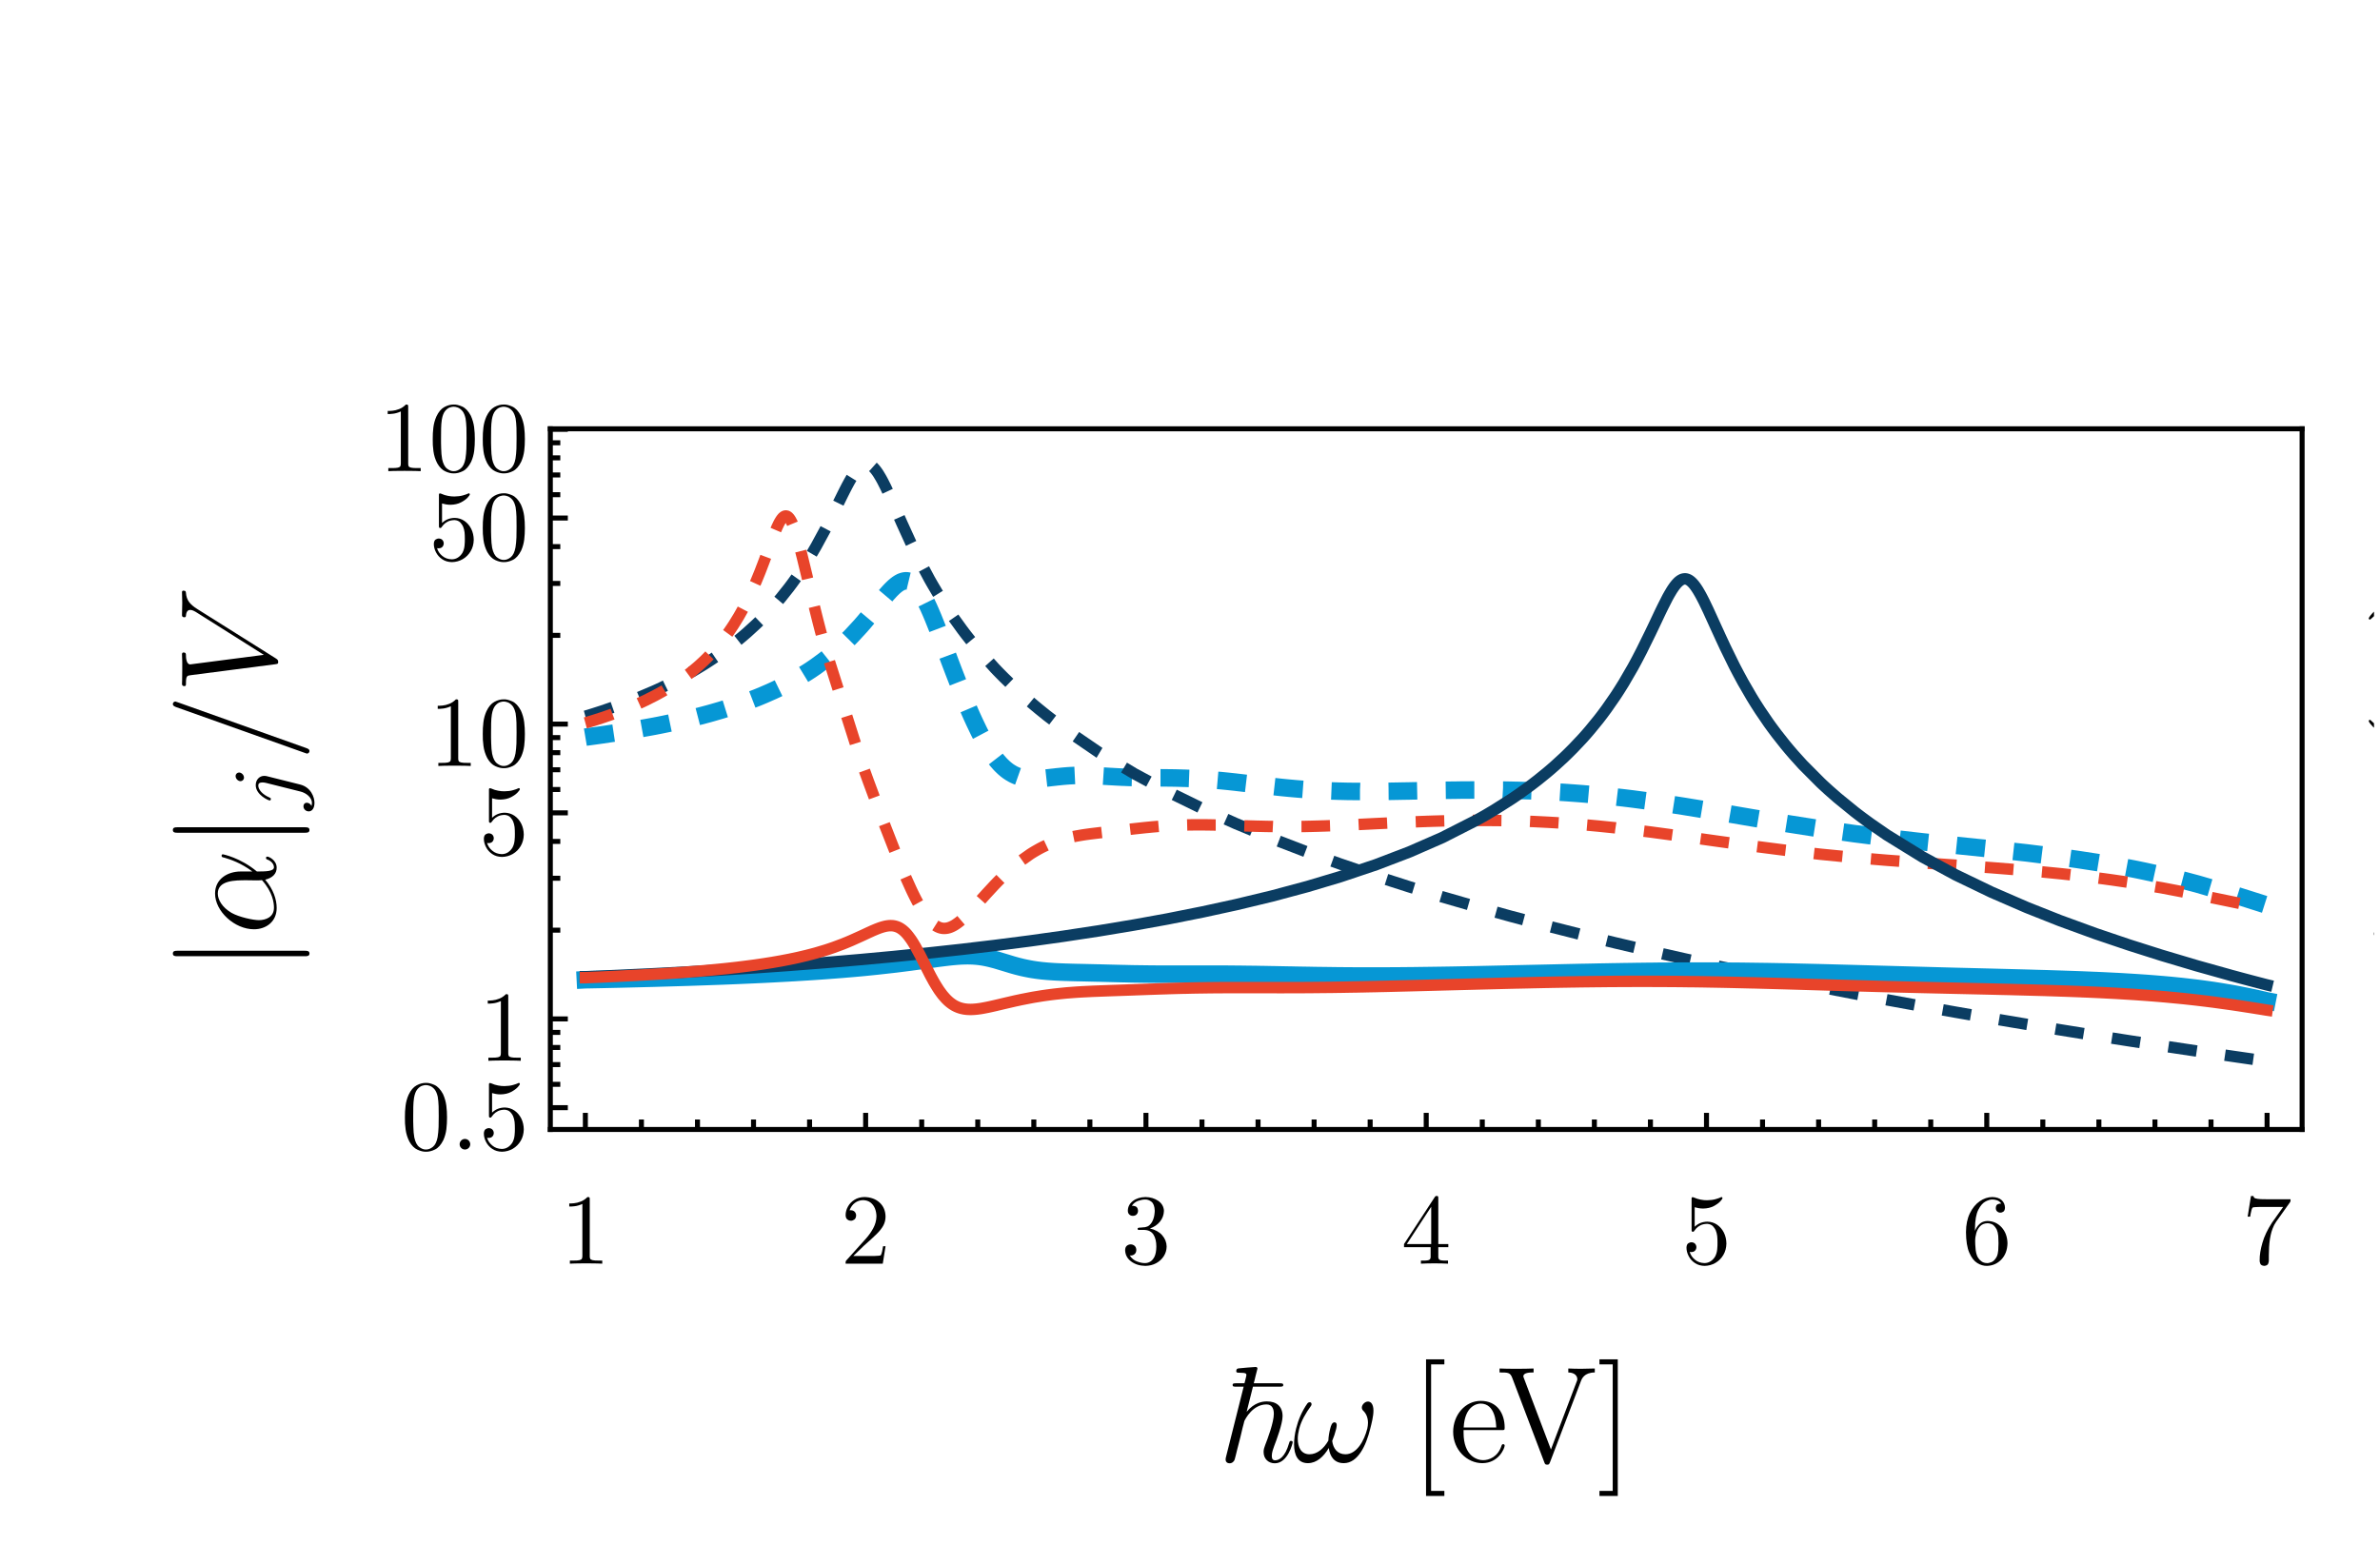 <?xml version="1.0" encoding="UTF-8"?>
<svg xmlns="http://www.w3.org/2000/svg" xmlns:xlink="http://www.w3.org/1999/xlink" width="333pt" height="219pt" viewBox="0 0 333 219" version="1.1">
<defs>
<g>
<symbol overflow="visible" id="glyph0-0">
<path style="stroke:none;" d=""/>
</symbol>
<symbol overflow="visible" id="glyph0-1">
<path style="stroke:none;" d="M 5.863 0 L 5.863 -0.434 L 5.418 -0.434 C 5 -0.43 4.699 -0.449 4.52 -0.492 C 4.332 -0.531 4.219 -0.598 4.172 -0.699 C 4.125 -0.793 4.105 -0.93 4.113 -1.105 L 4.113 -8.961 C 4.121 -9.117 4.105 -9.219 4.074 -9.266 C 4.035 -9.305 3.941 -9.324 3.793 -9.324 C 3.496 -9.027 3.184 -8.816 2.848 -8.691 C 2.512 -8.559 2.199 -8.48 1.914 -8.457 C 1.621 -8.426 1.398 -8.418 1.246 -8.426 L 1.246 -7.996 C 1.398 -7.984 1.648 -8 1.996 -8.039 C 2.34 -8.078 2.703 -8.184 3.082 -8.355 L 3.082 -1.105 C 3.086 -0.938 3.062 -0.805 3.02 -0.707 C 2.973 -0.605 2.859 -0.535 2.676 -0.492 C 2.488 -0.449 2.188 -0.43 1.777 -0.434 L 1.332 -0.434 L 1.332 0 C 1.5 -0.012 1.727 -0.02 2.012 -0.027 C 2.293 -0.031 2.582 -0.035 2.871 -0.039 C 3.16 -0.039 3.402 -0.039 3.598 -0.043 C 3.793 -0.039 4.035 -0.039 4.324 -0.039 C 4.613 -0.035 4.898 -0.031 5.184 -0.027 C 5.461 -0.02 5.688 -0.012 5.863 0 Z M 5.863 0 "/>
</symbol>
<symbol overflow="visible" id="glyph0-2">
<path style="stroke:none;" d="M 6.285 -2.438 L 5.938 -2.438 C 5.898 -2.211 5.855 -1.977 5.809 -1.734 C 5.754 -1.488 5.695 -1.305 5.629 -1.188 C 5.586 -1.148 5.48 -1.121 5.309 -1.109 C 5.137 -1.09 4.953 -1.082 4.758 -1.078 C 4.562 -1.074 4.406 -1.074 4.297 -1.078 L 1.777 -1.078 L 3.262 -2.52 C 3.984 -3.152 4.57 -3.688 5.016 -4.125 C 5.461 -4.562 5.781 -4.973 5.984 -5.355 C 6.184 -5.734 6.285 -6.152 6.285 -6.609 C 6.266 -7.418 5.984 -8.066 5.441 -8.562 C 4.895 -9.055 4.188 -9.309 3.316 -9.324 C 2.785 -9.312 2.324 -9.188 1.938 -8.941 C 1.543 -8.695 1.238 -8.379 1.027 -8 C 0.809 -7.613 0.699 -7.211 0.699 -6.789 C 0.707 -6.531 0.77 -6.348 0.883 -6.238 C 0.996 -6.125 1.113 -6.059 1.23 -6.035 C 1.348 -6.012 1.418 -6 1.441 -6.008 C 1.574 -6 1.723 -6.051 1.895 -6.16 C 2.059 -6.266 2.152 -6.461 2.168 -6.746 C 2.168 -6.934 2.105 -7.102 1.98 -7.246 C 1.855 -7.391 1.672 -7.469 1.43 -7.477 C 1.375 -7.477 1.332 -7.473 1.309 -7.473 C 1.281 -7.469 1.262 -7.465 1.246 -7.461 C 1.414 -7.914 1.668 -8.266 2.008 -8.516 C 2.344 -8.758 2.719 -8.883 3.137 -8.891 C 3.559 -8.879 3.91 -8.766 4.188 -8.551 C 4.465 -8.332 4.672 -8.051 4.809 -7.707 C 4.941 -7.359 5.008 -6.996 5.012 -6.609 C 4.996 -6.043 4.848 -5.492 4.566 -4.965 C 4.277 -4.434 3.938 -3.949 3.543 -3.512 L 0.855 -0.52 C 0.777 -0.449 0.73 -0.387 0.719 -0.328 C 0.699 -0.266 0.691 -0.156 0.699 0 L 5.895 0 Z M 6.285 -2.438 "/>
</symbol>
<symbol overflow="visible" id="glyph0-3">
<path style="stroke:none;" d="M 6.398 -2.395 C 6.391 -2.98 6.18 -3.508 5.773 -3.98 C 5.359 -4.445 4.789 -4.762 4.059 -4.926 C 4.641 -5.125 5.109 -5.445 5.469 -5.887 C 5.82 -6.324 6.004 -6.824 6.02 -7.391 C 5.992 -7.969 5.73 -8.434 5.234 -8.785 C 4.734 -9.129 4.141 -9.309 3.445 -9.324 C 2.723 -9.309 2.133 -9.125 1.676 -8.77 C 1.215 -8.414 0.977 -7.965 0.969 -7.422 C 0.969 -7.184 1.039 -7.004 1.172 -6.883 C 1.305 -6.754 1.473 -6.691 1.68 -6.691 C 1.898 -6.695 2.07 -6.762 2.199 -6.895 C 2.324 -7.023 2.391 -7.195 2.395 -7.406 C 2.367 -7.742 2.25 -7.945 2.039 -8.02 C 1.824 -8.09 1.652 -8.117 1.527 -8.105 C 1.758 -8.438 2.059 -8.668 2.43 -8.797 C 2.793 -8.918 3.113 -8.98 3.387 -8.977 C 3.691 -8.988 3.984 -8.883 4.273 -8.664 C 4.555 -8.441 4.711 -8.023 4.734 -7.406 C 4.738 -7.305 4.715 -7.094 4.672 -6.773 C 4.621 -6.453 4.512 -6.129 4.34 -5.809 C 4.125 -5.48 3.91 -5.277 3.691 -5.199 C 3.473 -5.113 3.273 -5.074 3.094 -5.082 C 3.027 -5.07 2.934 -5.062 2.816 -5.055 C 2.695 -5.043 2.605 -5.039 2.547 -5.039 C 2.488 -5.031 2.438 -5.016 2.398 -5 C 2.355 -4.977 2.336 -4.934 2.34 -4.871 C 2.332 -4.793 2.359 -4.75 2.414 -4.738 C 2.469 -4.719 2.555 -4.711 2.676 -4.719 L 3.289 -4.719 C 3.859 -4.703 4.281 -4.488 4.555 -4.07 C 4.82 -3.648 4.957 -3.09 4.957 -2.395 C 4.949 -1.766 4.855 -1.285 4.684 -0.949 C 4.504 -0.613 4.297 -0.383 4.059 -0.258 C 3.812 -0.133 3.586 -0.074 3.375 -0.082 C 3.051 -0.074 2.68 -0.148 2.262 -0.305 C 1.84 -0.461 1.496 -0.742 1.234 -1.148 C 1.484 -1.117 1.699 -1.168 1.879 -1.309 C 2.055 -1.441 2.148 -1.645 2.156 -1.918 C 2.148 -2.168 2.066 -2.363 1.914 -2.496 C 1.762 -2.629 1.582 -2.695 1.371 -2.699 C 1.191 -2.703 1.016 -2.645 0.852 -2.523 C 0.684 -2.402 0.598 -2.191 0.59 -1.891 C 0.609 -1.238 0.891 -0.711 1.43 -0.312 C 1.969 0.09 2.629 0.293 3.414 0.309 C 3.988 0.297 4.5 0.172 4.945 -0.074 C 5.391 -0.32 5.742 -0.648 6.004 -1.059 C 6.258 -1.461 6.391 -1.906 6.398 -2.395 Z M 6.398 -2.395 "/>
</symbol>
<symbol overflow="visible" id="glyph0-4">
<path style="stroke:none;" d="M 6.594 -2.312 L 6.594 -2.742 L 5.191 -2.742 L 5.191 -9.113 C 5.195 -9.246 5.184 -9.344 5.164 -9.398 C 5.137 -9.453 5.074 -9.477 4.969 -9.477 C 4.906 -9.477 4.855 -9.469 4.824 -9.453 C 4.785 -9.434 4.742 -9.387 4.691 -9.309 L 0.395 -2.742 L 0.395 -2.312 L 4.117 -2.312 L 4.117 -1.09 C 4.137 -0.84 4.09 -0.664 3.973 -0.57 C 3.855 -0.469 3.547 -0.426 3.055 -0.434 L 2.758 -0.434 L 2.758 0 C 3.051 -0.02 3.363 -0.031 3.699 -0.035 C 4.027 -0.039 4.344 -0.039 4.648 -0.043 C 4.945 -0.039 5.266 -0.039 5.602 -0.035 C 5.938 -0.031 6.254 -0.02 6.551 0 L 6.551 -0.434 L 6.258 -0.434 C 5.758 -0.426 5.449 -0.469 5.336 -0.57 C 5.219 -0.664 5.172 -0.84 5.191 -1.09 L 5.191 -2.312 Z M 4.199 -2.742 L 0.785 -2.742 L 4.199 -7.965 Z M 4.199 -2.742 "/>
</symbol>
<symbol overflow="visible" id="glyph0-5">
<path style="stroke:none;" d="M 6.285 -2.816 C 6.277 -3.375 6.16 -3.887 5.93 -4.352 C 5.699 -4.809 5.383 -5.176 4.984 -5.453 C 4.582 -5.727 4.129 -5.867 3.625 -5.879 C 3.285 -5.875 2.969 -5.816 2.672 -5.703 C 2.375 -5.586 2.098 -5.41 1.848 -5.168 L 1.848 -7.898 C 1.988 -7.852 2.168 -7.809 2.379 -7.773 C 2.59 -7.734 2.809 -7.715 3.039 -7.715 C 3.609 -7.727 4.098 -7.84 4.5 -8.051 C 4.902 -8.262 5.207 -8.48 5.422 -8.711 C 5.629 -8.938 5.734 -9.09 5.738 -9.168 C 5.734 -9.211 5.723 -9.246 5.703 -9.277 C 5.68 -9.301 5.645 -9.316 5.598 -9.324 C 5.594 -9.32 5.586 -9.32 5.566 -9.316 C 5.547 -9.312 5.52 -9.301 5.488 -9.281 C 5.344 -9.207 5.109 -9.121 4.781 -9.031 C 4.453 -8.934 4.055 -8.883 3.586 -8.875 C 3.301 -8.871 3 -8.898 2.688 -8.961 C 2.371 -9.016 2.051 -9.117 1.723 -9.266 C 1.664 -9.281 1.621 -9.293 1.594 -9.301 C 1.566 -9.301 1.551 -9.305 1.555 -9.309 C 1.484 -9.305 1.445 -9.277 1.43 -9.223 C 1.414 -9.168 1.406 -9.086 1.414 -8.977 L 1.414 -4.832 C 1.406 -4.703 1.414 -4.609 1.438 -4.551 C 1.453 -4.492 1.512 -4.465 1.609 -4.465 C 1.652 -4.465 1.688 -4.473 1.715 -4.496 C 1.738 -4.512 1.766 -4.547 1.793 -4.594 C 1.84 -4.672 1.934 -4.789 2.074 -4.945 C 2.215 -5.098 2.406 -5.238 2.656 -5.367 C 2.902 -5.496 3.219 -5.562 3.598 -5.574 C 3.957 -5.547 4.23 -5.43 4.422 -5.219 C 4.609 -5.004 4.73 -4.824 4.789 -4.676 C 4.895 -4.418 4.965 -4.145 5 -3.863 C 5.027 -3.574 5.043 -3.258 5.039 -2.91 C 5.047 -2.648 5.031 -2.34 4.996 -1.988 C 4.961 -1.629 4.863 -1.297 4.703 -0.992 C 4.531 -0.711 4.32 -0.492 4.07 -0.332 C 3.816 -0.168 3.527 -0.086 3.207 -0.082 C 2.684 -0.098 2.242 -0.254 1.883 -0.559 C 1.516 -0.855 1.273 -1.223 1.148 -1.652 C 1.164 -1.645 1.188 -1.637 1.223 -1.633 C 1.254 -1.625 1.309 -1.621 1.387 -1.625 C 1.617 -1.629 1.793 -1.703 1.91 -1.84 C 2.027 -1.977 2.086 -2.133 2.086 -2.309 C 2.086 -2.484 2.027 -2.641 1.91 -2.777 C 1.793 -2.914 1.617 -2.984 1.387 -2.996 C 1.27 -3 1.129 -2.957 0.969 -2.863 C 0.805 -2.766 0.715 -2.562 0.699 -2.254 C 0.699 -1.84 0.805 -1.441 1.008 -1.055 C 1.211 -0.664 1.5 -0.34 1.879 -0.09 C 2.254 0.168 2.707 0.297 3.234 0.309 C 3.781 0.297 4.285 0.16 4.746 -0.105 C 5.207 -0.375 5.574 -0.742 5.855 -1.215 C 6.129 -1.68 6.273 -2.215 6.285 -2.812 Z M 6.285 -2.816 "/>
</symbol>
<symbol overflow="visible" id="glyph0-6">
<path style="stroke:none;" d="M 6.398 -2.855 C 6.375 -3.762 6.102 -4.504 5.578 -5.082 C 5.055 -5.656 4.395 -5.957 3.598 -5.977 C 3.125 -5.961 2.746 -5.812 2.469 -5.535 C 2.188 -5.258 1.98 -4.945 1.848 -4.594 L 1.848 -4.93 C 1.859 -6.09 2.02 -6.965 2.32 -7.551 C 2.621 -8.133 2.961 -8.52 3.344 -8.711 C 3.723 -8.902 4.043 -8.992 4.301 -8.977 C 4.477 -8.98 4.684 -8.945 4.922 -8.871 C 5.16 -8.797 5.359 -8.645 5.527 -8.414 C 5.402 -8.426 5.25 -8.398 5.066 -8.332 C 4.879 -8.266 4.777 -8.082 4.762 -7.785 C 4.766 -7.566 4.832 -7.406 4.965 -7.301 C 5.09 -7.191 5.238 -7.137 5.402 -7.141 C 5.527 -7.133 5.66 -7.176 5.809 -7.273 C 5.949 -7.363 6.031 -7.543 6.047 -7.812 C 6.043 -8.238 5.891 -8.598 5.594 -8.883 C 5.293 -9.164 4.852 -9.309 4.27 -9.324 C 3.656 -9.316 3.074 -9.121 2.52 -8.738 C 1.961 -8.352 1.5 -7.797 1.145 -7.07 C 0.781 -6.34 0.598 -5.457 0.59 -4.426 C 0.598 -3.184 0.754 -2.223 1.055 -1.535 C 1.355 -0.844 1.727 -0.359 2.176 -0.086 C 2.617 0.188 3.066 0.316 3.516 0.309 C 4.312 0.289 4.984 -0.004 5.539 -0.582 C 6.086 -1.152 6.375 -1.91 6.398 -2.855 Z M 5.141 -2.871 C 5.141 -2.527 5.129 -2.191 5.105 -1.867 C 5.078 -1.539 5.012 -1.246 4.902 -0.992 C 4.68 -0.586 4.438 -0.332 4.172 -0.223 C 3.906 -0.113 3.688 -0.066 3.516 -0.082 C 3.219 -0.09 2.973 -0.164 2.781 -0.309 C 2.582 -0.445 2.43 -0.598 2.328 -0.766 C 2.219 -0.93 2.152 -1.051 2.129 -1.133 C 2.043 -1.359 1.984 -1.613 1.949 -1.895 C 1.914 -2.172 1.895 -2.434 1.887 -2.672 C 1.879 -2.906 1.875 -3.07 1.875 -3.164 C 1.875 -3.539 1.93 -3.914 2.039 -4.297 C 2.148 -4.672 2.328 -4.992 2.582 -5.254 C 2.828 -5.508 3.164 -5.641 3.586 -5.656 C 3.711 -5.672 3.898 -5.637 4.156 -5.547 C 4.41 -5.457 4.656 -5.203 4.887 -4.789 C 5.004 -4.523 5.074 -4.227 5.105 -3.891 C 5.129 -3.555 5.141 -3.215 5.141 -2.871 Z M 5.141 -2.871 "/>
</symbol>
<symbol overflow="visible" id="glyph0-7">
<path style="stroke:none;" d="M 6.789 -9.016 L 3.387 -9.016 C 2.828 -9.012 2.422 -9.031 2.176 -9.07 C 1.926 -9.109 1.77 -9.16 1.707 -9.227 C 1.637 -9.293 1.602 -9.371 1.598 -9.465 L 1.246 -9.465 L 0.785 -6.582 L 1.137 -6.582 C 1.148 -6.66 1.168 -6.793 1.203 -6.973 C 1.23 -7.152 1.27 -7.328 1.32 -7.5 C 1.367 -7.672 1.422 -7.789 1.484 -7.855 C 1.523 -7.879 1.645 -7.898 1.844 -7.914 C 2.035 -7.926 2.234 -7.934 2.441 -7.938 C 2.641 -7.938 2.777 -7.938 2.855 -7.938 L 5.754 -7.938 L 4.184 -5.727 C 3.559 -4.766 3.113 -3.832 2.852 -2.922 C 2.582 -2.004 2.453 -1.184 2.465 -0.461 C 2.449 -0.367 2.477 -0.223 2.543 -0.023 C 2.609 0.172 2.797 0.281 3.109 0.309 C 3.414 0.281 3.602 0.172 3.668 -0.023 C 3.734 -0.223 3.762 -0.367 3.75 -0.461 L 3.75 -1.176 C 3.75 -1.559 3.762 -1.941 3.785 -2.328 C 3.809 -2.711 3.848 -3.094 3.906 -3.473 C 3.918 -3.586 3.953 -3.777 4.016 -4.043 C 4.07 -4.309 4.16 -4.602 4.285 -4.93 C 4.402 -5.254 4.566 -5.566 4.773 -5.867 L 6.664 -8.527 C 6.719 -8.598 6.758 -8.664 6.773 -8.723 C 6.785 -8.777 6.789 -8.875 6.789 -9.016 Z M 6.789 -9.016 "/>
</symbol>
<symbol overflow="visible" id="glyph0-8">
<path style="stroke:none;" d="M 6.438 -4.48 C 6.441 -5.039 6.41 -5.594 6.34 -6.148 C 6.27 -6.695 6.113 -7.234 5.879 -7.758 C 5.531 -8.41 5.129 -8.836 4.668 -9.043 C 4.203 -9.246 3.812 -9.34 3.5 -9.324 C 3.062 -9.332 2.625 -9.219 2.18 -8.977 C 1.734 -8.734 1.359 -8.293 1.062 -7.66 C 0.844 -7.168 0.703 -6.656 0.637 -6.125 C 0.57 -5.586 0.539 -5.039 0.547 -4.48 C 0.531 -3.945 0.566 -3.383 0.645 -2.797 C 0.723 -2.207 0.898 -1.645 1.176 -1.105 C 1.492 -0.547 1.867 -0.172 2.301 0.023 C 2.73 0.223 3.125 0.316 3.484 0.309 C 3.879 0.32 4.305 0.219 4.758 -0.004 C 5.211 -0.227 5.598 -0.664 5.922 -1.316 C 6.137 -1.797 6.277 -2.305 6.348 -2.844 C 6.41 -3.375 6.441 -3.922 6.438 -4.48 Z M 5.277 -4.648 C 5.281 -4.121 5.273 -3.621 5.258 -3.141 C 5.238 -2.66 5.195 -2.195 5.125 -1.75 C 5.004 -1.09 4.781 -0.633 4.461 -0.375 C 4.137 -0.117 3.812 0.008 3.484 0 C 3.191 0.012 2.883 -0.102 2.562 -0.344 C 2.234 -0.582 2 -1.031 1.859 -1.695 C 1.781 -2.129 1.738 -2.625 1.727 -3.176 C 1.707 -3.723 1.699 -4.211 1.707 -4.648 C 1.699 -5.098 1.703 -5.547 1.719 -5.988 C 1.727 -6.43 1.762 -6.84 1.82 -7.223 C 1.914 -7.766 2.07 -8.168 2.289 -8.43 C 2.504 -8.684 2.727 -8.848 2.957 -8.922 C 3.18 -8.992 3.355 -9.023 3.484 -9.016 C 3.645 -9.02 3.836 -8.98 4.059 -8.898 C 4.281 -8.812 4.492 -8.652 4.695 -8.418 C 4.891 -8.18 5.039 -7.832 5.141 -7.379 C 5.203 -6.973 5.246 -6.531 5.262 -6.051 C 5.277 -5.562 5.281 -5.094 5.277 -4.648 Z M 5.277 -4.648 "/>
</symbol>
<symbol overflow="visible" id="glyph0-9">
<path style="stroke:none;" d="M 2.688 -0.742 C 2.68 -0.949 2.605 -1.125 2.469 -1.266 C 2.324 -1.406 2.152 -1.477 1.945 -1.484 C 1.734 -1.477 1.559 -1.406 1.422 -1.266 C 1.281 -1.125 1.207 -0.949 1.203 -0.742 C 1.207 -0.531 1.281 -0.355 1.422 -0.219 C 1.559 -0.074 1.734 -0.004 1.945 0 C 2.152 -0.004 2.324 -0.074 2.469 -0.219 C 2.605 -0.355 2.68 -0.531 2.688 -0.742 Z M 2.688 -0.742 "/>
</symbol>
</g>
<clipPath id="clip1">
  <path d="M 76.801 70 L 322.078 70 L 322.078 138 L 76.801 138 Z M 76.801 70 "/>
</clipPath>
<clipPath id="clip2">
  <path d="M 76.801 60 L 322.078 60 L 322.078 156 L 76.801 156 Z M 76.801 60 "/>
</clipPath>
<clipPath id="clip3">
  <path d="M 76.801 64 L 322.078 64 L 322.078 138 L 76.801 138 Z M 76.801 64 "/>
</clipPath>
<clipPath id="clip4">
  <path d="M 76.801 122 L 322.078 122 L 322.078 152 L 76.801 152 Z M 76.801 122 "/>
</clipPath>
<clipPath id="clip5">
  <path d="M 76.801 73 L 322.078 73 L 322.078 146 L 76.801 146 Z M 76.801 73 "/>
</clipPath>
<clipPath id="clip6">
  <path d="M 76.801 122 L 322.078 122 L 322.078 149 L 76.801 149 Z M 76.801 122 "/>
</clipPath>
<clipPath id="clip7">
  <path d="M 332 124 L 332.16 124 L 332.16 138 L 332 138 Z M 332 124 "/>
</clipPath>
<clipPath id="clip8">
  <path d="M 331 100 L 332.16 100 L 332.16 106 L 331 106 Z M 331 100 "/>
</clipPath>
<clipPath id="clip9">
  <path d="M 331 82 L 332.16 82 L 332.16 87 L 331 87 Z M 331 82 "/>
</clipPath>
</defs>
<g id="surface152">
<g clip-path="url(#clip1)" clip-rule="nonzero">
<path style="fill:none;stroke-width:2.451;stroke-linecap:butt;stroke-linejoin:miter;stroke:rgb(2.353%,59.215%,83.528%);stroke-opacity:1;stroke-dasharray:4,4;stroke-miterlimit:3.25;" d="M 81.902 103.145 L 81.973 103.133 L 82.047 103.125 L 82.48 103.066 L 83.055 102.988 L 84.211 102.828 L 86.52 102.484 L 86.676 102.461 L 86.832 102.434 L 87.145 102.383 L 87.773 102.281 L 89.023 102.07 L 91.527 101.617 L 91.602 101.602 L 91.672 101.59 L 91.82 101.559 L 92.113 101.504 L 92.695 101.387 L 93.863 101.145 L 96.203 100.617 L 96.273 100.602 L 96.348 100.586 L 96.488 100.551 L 96.777 100.48 L 97.348 100.34 L 98.496 100.043 L 98.637 100.004 L 98.781 99.965 L 99.066 99.891 L 99.641 99.73 L 100.785 99.398 L 100.941 99.352 L 101.098 99.301 L 101.406 99.207 L 102.031 99.012 L 103.273 98.598 L 103.352 98.57 L 103.426 98.547 L 103.895 98.383 L 104.516 98.156 L 105.758 97.68 L 105.832 97.652 L 105.902 97.625 L 106.047 97.566 L 106.34 97.445 L 106.918 97.203 L 108.078 96.691 L 108.152 96.66 L 108.223 96.625 L 108.367 96.559 L 108.66 96.422 L 109.238 96.141 L 110.398 95.547 L 110.555 95.461 L 110.711 95.379 L 111.027 95.203 L 111.656 94.848 L 112.914 94.082 L 113.227 93.879 L 113.543 93.672 L 114.172 93.242 L 115.426 92.316 L 115.504 92.258 L 115.582 92.195 L 115.734 92.074 L 116.043 91.828 L 116.66 91.316 L 117.895 90.211 L 118.051 90.062 L 118.203 89.914 L 118.512 89.613 L 119.129 88.988 L 120.363 87.652 L 120.438 87.57 L 120.508 87.488 L 120.652 87.32 L 120.941 86.988 L 121.516 86.301 L 122.668 84.883 L 122.738 84.793 L 122.812 84.707 L 122.953 84.527 L 123.242 84.172 L 123.816 83.477 L 123.891 83.391 L 123.961 83.309 L 124.105 83.141 L 124.395 82.82 L 124.465 82.742 L 124.539 82.664 L 124.68 82.516 L 124.969 82.234 L 125.047 82.16 L 125.125 82.09 L 125.359 81.891 L 125.594 81.715 L 125.75 81.613 L 125.906 81.52 L 126.062 81.441 L 126.141 81.406 L 126.297 81.352 L 126.375 81.328 L 126.453 81.309 L 126.531 81.293 L 126.609 81.281 L 126.688 81.273 L 126.766 81.27 L 126.922 81.277 L 126.996 81.289 L 127.074 81.305 L 127.152 81.324 L 127.23 81.348 L 127.309 81.375 L 127.387 81.41 L 127.465 81.449 L 127.543 81.492 L 127.621 81.539 L 127.777 81.648 L 127.855 81.711 L 127.934 81.781 L 128.09 81.93 L 128.168 82.012 L 128.246 82.098 L 128.402 82.285 L 128.48 82.387 L 128.559 82.492 L 128.715 82.715 L 128.793 82.832 L 128.871 82.953 L 129.027 83.211 L 129.34 83.773 L 129.418 83.922 L 129.496 84.074 L 129.652 84.391 L 129.965 85.055 L 130.035 85.219 L 130.109 85.383 L 130.254 85.715 L 130.547 86.406 L 131.129 87.859 L 132.293 90.926 L 132.367 91.121 L 132.441 91.312 L 132.586 91.703 L 132.875 92.48 L 133.461 94.023 L 134.625 97.012 L 134.695 97.191 L 134.77 97.367 L 134.91 97.719 L 135.195 98.41 L 135.766 99.746 L 135.84 99.906 L 135.91 100.07 L 136.055 100.387 L 136.34 101.012 L 136.91 102.203 L 136.98 102.344 L 137.051 102.488 L 137.195 102.766 L 137.48 103.305 L 138.051 104.316 L 138.125 104.434 L 138.195 104.551 L 138.34 104.781 L 138.625 105.223 L 139.195 106.027 L 139.273 106.125 L 139.352 106.227 L 139.504 106.418 L 139.816 106.773 L 139.891 106.859 L 139.969 106.941 L 140.125 107.102 L 140.434 107.398 L 140.512 107.469 L 140.59 107.535 L 140.746 107.664 L 140.82 107.727 L 141.055 107.902 L 141.133 107.957 L 141.211 108.008 L 141.363 108.109 L 141.676 108.289 L 141.75 108.332 L 141.828 108.371 L 141.984 108.445 L 142.141 108.516 L 142.293 108.578 L 142.605 108.688 L 142.68 108.711 L 142.758 108.734 L 143.07 108.812 L 143.145 108.828 L 143.301 108.859 L 143.379 108.871 L 143.535 108.898 L 143.609 108.906 L 143.688 108.918 L 144 108.949 L 144.074 108.953 L 144.152 108.957 L 144.227 108.961 L 144.297 108.965 L 144.371 108.969 L 144.441 108.969 L 144.516 108.973 L 144.805 108.973 L 144.875 108.969 L 144.949 108.969 L 145.02 108.965 L 145.094 108.965 L 145.164 108.961 L 145.238 108.957 L 145.309 108.953 L 145.383 108.949 L 145.453 108.945 L 145.598 108.938 L 145.672 108.93 L 145.742 108.926 L 145.887 108.914 L 145.961 108.906 L 146.031 108.898 L 146.18 108.887 L 146.469 108.855 L 146.539 108.852 L 146.613 108.844 L 146.758 108.828 L 147.047 108.793 L 147.625 108.73 L 147.695 108.723 L 147.77 108.711 L 147.914 108.695 L 148.203 108.668 L 148.273 108.66 L 148.348 108.652 L 148.492 108.637 L 148.781 108.609 L 148.859 108.602 L 148.938 108.598 L 149.094 108.582 L 149.172 108.578 L 149.25 108.57 L 149.406 108.559 L 149.484 108.555 L 149.562 108.547 L 149.723 108.539 L 150.426 108.504 L 150.504 108.504 L 150.582 108.5 L 150.66 108.5 L 150.738 108.496 L 150.816 108.496 L 150.895 108.492 L 151.055 108.492 L 151.133 108.488 L 151.68 108.488 L 151.758 108.492 L 151.992 108.492 L 152.07 108.496 L 152.148 108.496 L 152.227 108.5 L 152.309 108.5 L 152.387 108.504 L 152.543 108.508 L 152.621 108.512 L 152.699 108.512 L 152.855 108.52 L 153.168 108.531 L 153.48 108.547 L 153.797 108.562 L 153.871 108.566 L 153.949 108.57 L 154.102 108.578 L 154.41 108.598 L 155.027 108.633 L 155.102 108.637 L 155.18 108.645 L 155.336 108.652 L 155.641 108.668 L 156.258 108.703 L 156.336 108.707 L 156.41 108.711 L 156.566 108.719 L 156.871 108.734 L 157.027 108.742 L 157.18 108.746 L 157.488 108.758 L 157.566 108.762 L 157.641 108.766 L 157.797 108.77 L 157.871 108.773 L 157.949 108.777 L 158.105 108.781 L 158.18 108.781 L 158.258 108.785 L 158.41 108.789 L 158.719 108.797 L 158.789 108.801 L 158.863 108.801 L 159.008 108.805 L 159.148 108.805 L 159.293 108.809 L 159.363 108.809 L 159.438 108.812 L 159.582 108.812 L 159.867 108.816 L 159.938 108.82 L 160.227 108.82 L 160.297 108.824 L 160.586 108.824 L 160.727 108.828 L 161.16 108.828 L 161.301 108.832 L 161.734 108.832 L 161.875 108.836 L 162.449 108.836 L 162.523 108.84 L 162.879 108.84 L 163.023 108.844 L 163.312 108.844 L 163.391 108.848 L 163.621 108.848 L 163.699 108.852 L 163.777 108.852 L 163.934 108.855 L 164.09 108.855 L 164.246 108.859 L 164.555 108.863 L 164.633 108.867 L 164.711 108.867 L 164.867 108.871 L 164.945 108.875 L 165.023 108.875 L 165.18 108.879 L 165.258 108.883 L 165.336 108.883 L 165.488 108.891 L 165.801 108.898 L 165.957 108.906 L 166.113 108.91 L 166.422 108.922 L 167.359 108.969 L 167.668 108.984 L 168.293 109.023 L 168.363 109.027 L 168.438 109.035 L 168.582 109.043 L 168.871 109.062 L 169.453 109.109 L 170.617 109.211 L 170.688 109.219 L 170.762 109.223 L 170.906 109.238 L 171.195 109.266 L 171.777 109.324 L 172.941 109.449 L 173.02 109.461 L 173.098 109.469 L 173.254 109.488 L 173.57 109.523 L 175.457 109.746 L 175.535 109.754 L 175.617 109.762 L 176.086 109.82 L 176.719 109.895 L 177.977 110.039 L 178.133 110.055 L 178.285 110.07 L 178.594 110.105 L 179.215 110.172 L 179.289 110.18 L 179.523 110.203 L 179.832 110.234 L 180.449 110.293 L 180.527 110.301 L 180.605 110.305 L 180.758 110.32 L 181.066 110.348 L 181.688 110.402 L 182.922 110.496 L 182.992 110.5 L 183.066 110.504 L 183.211 110.516 L 183.5 110.531 L 184.074 110.566 L 184.148 110.57 L 184.219 110.574 L 185.23 110.629 L 185.301 110.629 L 185.371 110.633 L 185.516 110.641 L 185.805 110.652 L 185.879 110.656 L 185.949 110.66 L 186.094 110.664 L 186.383 110.676 L 186.453 110.676 L 186.527 110.68 L 186.672 110.684 L 186.957 110.691 L 187.031 110.695 L 187.102 110.699 L 187.535 110.711 L 187.691 110.711 L 187.848 110.715 L 187.926 110.719 L 188.004 110.719 L 188.16 110.723 L 188.238 110.723 L 188.316 110.727 L 188.473 110.73 L 188.785 110.734 L 188.941 110.734 L 189.098 110.738 L 189.254 110.738 L 189.41 110.742 L 189.645 110.742 L 189.723 110.746 L 190.191 110.746 L 190.27 110.75 L 191.832 110.75 L 191.91 110.746 L 192.383 110.746 L 192.539 110.742 L 192.828 110.742 L 193.121 110.738 L 193.266 110.738 L 193.414 110.734 L 193.703 110.73 L 193.996 110.73 L 194.289 110.727 L 194.871 110.715 L 195.02 110.715 L 195.164 110.711 L 195.457 110.707 L 196.039 110.695 L 197.207 110.676 L 197.277 110.672 L 197.352 110.672 L 197.492 110.668 L 197.781 110.664 L 198.352 110.652 L 199.496 110.629 L 199.641 110.629 L 199.781 110.625 L 200.07 110.617 L 200.641 110.609 L 201.785 110.59 L 201.863 110.586 L 201.941 110.586 L 202.098 110.582 L 202.406 110.578 L 203.027 110.57 L 203.105 110.566 L 203.34 110.566 L 203.648 110.562 L 204.27 110.555 L 204.348 110.551 L 204.656 110.551 L 204.734 110.547 L 205.047 110.547 L 205.199 110.543 L 205.668 110.543 L 205.82 110.539 L 206.754 110.539 L 206.824 110.535 L 207.766 110.535 L 207.84 110.539 L 208.637 110.539 L 208.781 110.543 L 209.215 110.543 L 209.359 110.547 L 209.648 110.547 L 209.723 110.551 L 209.938 110.551 L 210.23 110.555 L 210.301 110.559 L 210.52 110.559 L 210.809 110.562 L 210.879 110.566 L 210.953 110.566 L 211.098 110.57 L 211.387 110.574 L 211.465 110.578 L 211.543 110.578 L 211.703 110.582 L 212.016 110.59 L 212.172 110.59 L 212.328 110.594 L 212.645 110.602 L 212.801 110.609 L 212.957 110.613 L 213.273 110.621 L 213.898 110.641 L 213.977 110.645 L 214.055 110.645 L 214.215 110.652 L 214.527 110.664 L 215.156 110.688 L 215.312 110.695 L 215.469 110.699 L 215.785 110.715 L 216.41 110.742 L 216.566 110.75 L 216.719 110.758 L 217.027 110.773 L 217.645 110.809 L 217.723 110.812 L 217.797 110.816 L 217.953 110.828 L 218.262 110.844 L 218.879 110.883 L 218.953 110.887 L 219.031 110.895 L 219.184 110.902 L 219.492 110.926 L 220.109 110.969 L 221.344 111.062 L 221.414 111.066 L 221.488 111.074 L 221.629 111.086 L 221.918 111.109 L 222.492 111.16 L 223.645 111.266 L 223.715 111.273 L 223.785 111.277 L 223.93 111.293 L 224.219 111.32 L 224.793 111.379 L 225.941 111.504 L 226.098 111.52 L 226.254 111.539 L 227.191 111.645 L 228.438 111.797 L 230.934 112.129 L 231.004 112.137 L 231.078 112.148 L 231.223 112.168 L 231.516 112.211 L 232.098 112.293 L 233.262 112.465 L 235.59 112.824 L 240.152 113.574 L 245.105 114.422 L 249.73 115.195 L 254.738 115.98 L 259.418 116.645 L 264.004 117.227 L 268.98 117.793 L 273.621 118.281 L 278.652 118.801 L 283.594 119.344 L 288.203 119.918 L 288.281 119.926 L 288.359 119.938 L 288.516 119.957 L 289.453 120.086 L 290.699 120.262 L 293.199 120.645 L 293.273 120.656 L 293.344 120.668 L 293.492 120.691 L 293.781 120.738 L 294.367 120.836 L 295.531 121.035 L 297.863 121.465 L 297.938 121.477 L 298.008 121.492 L 298.148 121.52 L 298.438 121.574 L 299.008 121.688 L 300.152 121.926 L 302.438 122.43 L 302.516 122.445 L 302.594 122.465 L 302.746 122.5 L 303.059 122.574 L 303.68 122.719 L 304.918 123.027 L 307.398 123.68 L 312.031 125.027 L 312.109 125.051 L 312.191 125.078 L 312.352 125.129 L 312.676 125.227 L 313.32 125.43 L 314.613 125.836 L 314.695 125.863 L 314.773 125.887 L 314.938 125.938 L 315.262 126.043 L 315.906 126.246 L 315.988 126.273 L 316.066 126.297 L 316.23 126.348 L 316.551 126.453 L 316.633 126.477 L 316.715 126.504 L 316.875 126.555 L 316.957 126.578 L 317.035 126.605 L 317.117 126.629 L 317.199 126.656 "/>
</g>
<g clip-path="url(#clip2)" clip-rule="nonzero">
<path style="fill:none;stroke-width:1.6;stroke-linecap:butt;stroke-linejoin:miter;stroke:rgb(4.314%,23.921%,38.431%);stroke-opacity:1;stroke-dasharray:4,4;stroke-miterlimit:3.25;" d="M 81.902 100.219 L 81.973 100.199 L 82.047 100.176 L 82.48 100.047 L 83.055 99.867 L 84.211 99.496 L 86.52 98.703 L 86.598 98.676 L 86.676 98.645 L 86.832 98.59 L 87.145 98.473 L 87.773 98.238 L 89.023 97.746 L 91.527 96.684 L 91.602 96.648 L 91.672 96.617 L 91.82 96.551 L 92.113 96.418 L 92.695 96.145 L 93.863 95.574 L 96.203 94.34 L 96.273 94.301 L 96.348 94.258 L 96.488 94.18 L 96.777 94.016 L 97.348 93.68 L 98.496 92.984 L 98.566 92.938 L 98.637 92.895 L 98.781 92.801 L 99.066 92.617 L 99.641 92.242 L 100.785 91.457 L 100.941 91.348 L 101.098 91.234 L 101.406 91.012 L 102.031 90.547 L 103.273 89.57 L 103.352 89.508 L 103.426 89.445 L 103.582 89.316 L 103.895 89.055 L 104.516 88.52 L 105.758 87.387 L 105.832 87.316 L 105.902 87.25 L 106.047 87.109 L 106.34 86.828 L 106.918 86.246 L 108.078 85.008 L 108.152 84.93 L 108.223 84.848 L 108.367 84.684 L 108.66 84.355 L 109.238 83.672 L 110.398 82.215 L 110.555 82.004 L 110.711 81.797 L 111.027 81.367 L 111.656 80.484 L 112.914 78.574 L 113.07 78.324 L 113.227 78.066 L 113.543 77.547 L 114.172 76.469 L 115.426 74.16 L 115.582 73.863 L 115.734 73.562 L 116.043 72.953 L 116.66 71.715 L 116.816 71.402 L 116.969 71.086 L 117.277 70.453 L 117.895 69.199 L 117.973 69.043 L 118.051 68.891 L 118.203 68.586 L 118.512 67.988 L 118.668 67.699 L 118.82 67.418 L 119.129 66.879 L 119.285 66.629 L 119.438 66.387 L 119.516 66.27 L 119.594 66.16 L 119.746 65.945 L 119.902 65.75 L 120.055 65.57 L 120.133 65.488 L 120.211 65.41 L 120.363 65.27 L 120.438 65.211 L 120.578 65.109 L 120.652 65.066 L 120.723 65.027 L 120.797 64.992 L 120.867 64.965 L 120.941 64.941 L 121.082 64.91 L 121.156 64.902 L 121.227 64.902 L 121.301 64.906 L 121.371 64.914 L 121.445 64.93 L 121.516 64.949 L 121.586 64.973 L 121.66 65.004 L 121.73 65.039 L 121.805 65.078 L 121.875 65.125 L 121.945 65.176 L 122.02 65.234 L 122.09 65.293 L 122.164 65.359 L 122.234 65.43 L 122.379 65.586 L 122.449 65.672 L 122.523 65.762 L 122.668 65.953 L 122.738 66.055 L 122.812 66.156 L 122.953 66.379 L 123.242 66.863 L 123.312 66.988 L 123.387 67.121 L 123.531 67.391 L 123.816 67.957 L 123.891 68.102 L 123.961 68.25 L 124.105 68.555 L 124.395 69.172 L 124.969 70.453 L 125.125 70.805 L 125.594 71.871 L 126.219 73.281 L 127.465 76.012 L 127.621 76.34 L 127.777 76.664 L 128.09 77.309 L 128.715 78.551 L 129.965 80.891 L 130.035 81.023 L 130.109 81.152 L 130.254 81.41 L 130.547 81.918 L 131.129 82.902 L 132.293 84.762 L 132.367 84.875 L 132.441 84.984 L 132.586 85.207 L 132.875 85.641 L 133.461 86.488 L 134.625 88.098 L 134.695 88.191 L 134.77 88.285 L 134.91 88.477 L 135.195 88.848 L 135.766 89.57 L 136.91 90.957 L 139.195 93.504 L 139.273 93.586 L 139.352 93.664 L 139.504 93.828 L 139.816 94.148 L 140.434 94.773 L 141.676 95.977 L 144.152 98.211 L 144.227 98.273 L 144.297 98.336 L 144.441 98.457 L 144.73 98.703 L 145.309 99.184 L 146.469 100.121 L 148.781 101.883 L 153.797 105.312 L 158.719 108.266 L 163.312 110.734 L 168.293 113.168 L 172.941 115.25 L 177.977 117.336 L 182.922 119.238 L 187.535 120.898 L 192.539 122.594 L 197.207 124.094 L 201.785 125.488 L 206.754 126.926 L 211.387 128.211 L 216.41 129.543 L 221.344 130.793 L 225.941 131.914 L 230.934 133.086 L 235.59 134.141 L 240.152 135.141 L 245.105 136.188 L 249.73 137.137 L 254.738 138.133 L 259.418 139.035 L 264.004 139.898 L 268.98 140.805 L 273.621 141.629 L 278.652 142.5 L 283.594 143.332 L 288.203 144.09 L 293.199 144.895 L 297.863 145.625 L 302.438 146.328 L 307.398 147.07 L 312.031 147.75 L 312.109 147.762 L 312.191 147.773 L 312.352 147.797 L 312.676 147.844 L 313.32 147.938 L 314.613 148.125 L 314.695 148.137 L 314.773 148.148 L 314.938 148.172 L 315.262 148.219 L 315.906 148.309 L 315.988 148.32 L 316.066 148.332 L 316.23 148.355 L 316.551 148.402 L 316.715 148.426 L 316.875 148.449 L 316.957 148.461 L 317.035 148.473 L 317.117 148.484 L 317.199 148.492 "/>
</g>
<g clip-path="url(#clip3)" clip-rule="nonzero">
<path style="fill:none;stroke-width:1.6;stroke-linecap:butt;stroke-linejoin:miter;stroke:rgb(90.979%,26.666%,16.47%);stroke-opacity:1;stroke-dasharray:4,4;stroke-miterlimit:3.25;" d="M 81.902 101.156 L 81.973 101.137 L 82.047 101.113 L 82.48 100.984 L 83.055 100.809 L 84.211 100.438 L 84.285 100.414 L 84.355 100.391 L 84.5 100.344 L 84.789 100.242 L 85.367 100.043 L 86.52 99.621 L 86.676 99.559 L 86.832 99.5 L 87.145 99.379 L 87.773 99.125 L 89.023 98.594 L 89.648 98.312 L 90.277 98.016 L 91.527 97.387 L 91.602 97.352 L 91.672 97.312 L 91.82 97.234 L 92.113 97.074 L 92.695 96.75 L 93.863 96.051 L 94.012 95.957 L 94.156 95.863 L 94.449 95.676 L 95.035 95.281 L 96.203 94.434 L 96.273 94.379 L 96.348 94.324 L 96.488 94.211 L 96.777 93.984 L 97.348 93.508 L 97.422 93.445 L 97.492 93.387 L 97.637 93.262 L 97.922 93.008 L 98.496 92.473 L 98.566 92.406 L 98.637 92.336 L 98.781 92.195 L 99.066 91.91 L 99.641 91.309 L 100.785 89.988 L 101.098 89.598 L 101.406 89.191 L 102.031 88.336 L 102.105 88.223 L 102.34 87.883 L 102.652 87.41 L 103.273 86.402 L 103.352 86.273 L 103.426 86.141 L 103.582 85.867 L 103.895 85.312 L 104.516 84.125 L 105.758 81.422 L 105.832 81.25 L 105.902 81.078 L 106.047 80.727 L 106.34 80.008 L 106.918 78.5 L 106.992 78.305 L 107.062 78.109 L 107.207 77.719 L 107.5 76.926 L 108.078 75.355 L 108.152 75.164 L 108.223 74.977 L 108.367 74.605 L 108.441 74.426 L 108.512 74.25 L 108.66 73.906 L 108.73 73.742 L 108.805 73.586 L 108.949 73.285 L 109.02 73.148 L 109.094 73.016 L 109.238 72.777 L 109.312 72.672 L 109.383 72.574 L 109.457 72.488 L 109.527 72.41 L 109.602 72.348 L 109.672 72.293 L 109.746 72.25 L 109.82 72.219 L 109.891 72.203 L 109.965 72.199 L 110.035 72.211 L 110.109 72.23 L 110.18 72.266 L 110.254 72.316 L 110.324 72.379 L 110.398 72.457 L 110.477 72.555 L 110.555 72.668 L 110.633 72.797 L 110.711 72.941 L 110.793 73.098 L 110.871 73.27 L 111.027 73.652 L 111.105 73.863 L 111.184 74.086 L 111.34 74.562 L 111.656 75.625 L 111.734 75.91 L 111.812 76.199 L 111.969 76.797 L 112.285 78.047 L 112.914 80.648 L 113.07 81.305 L 113.227 81.965 L 113.543 83.266 L 114.172 85.816 L 114.328 86.441 L 114.484 87.055 L 114.797 88.27 L 115.426 90.609 L 120.363 106.18 L 120.438 106.379 L 120.508 106.582 L 120.941 107.789 L 121.516 109.375 L 122.668 112.484 L 122.738 112.676 L 122.812 112.867 L 122.953 113.25 L 123.242 114.012 L 123.816 115.523 L 124.969 118.48 L 125.047 118.676 L 125.125 118.875 L 125.281 119.266 L 125.594 120.039 L 126.219 121.555 L 126.297 121.742 L 126.531 122.293 L 126.844 123.016 L 127.465 124.395 L 127.543 124.562 L 127.621 124.727 L 127.777 125.051 L 128.09 125.68 L 128.168 125.832 L 128.246 125.98 L 128.402 126.273 L 128.715 126.836 L 128.871 127.102 L 129.027 127.359 L 129.34 127.84 L 129.418 127.953 L 129.496 128.062 L 129.652 128.273 L 129.965 128.664 L 130.035 128.746 L 130.109 128.824 L 130.254 128.977 L 130.398 129.121 L 130.547 129.25 L 130.617 129.309 L 130.691 129.367 L 130.766 129.422 L 130.836 129.473 L 130.984 129.566 L 131.129 129.648 L 131.203 129.688 L 131.273 129.719 L 131.348 129.75 L 131.418 129.781 L 131.566 129.828 L 131.637 129.848 L 131.785 129.879 L 131.855 129.891 L 131.93 129.898 L 132.004 129.902 L 132.074 129.906 L 132.148 129.906 L 132.223 129.902 L 132.293 129.898 L 132.441 129.883 L 132.512 129.867 L 132.586 129.855 L 132.656 129.836 L 132.805 129.797 L 132.875 129.77 L 132.949 129.746 L 133.023 129.715 L 133.168 129.652 L 133.242 129.617 L 133.312 129.582 L 133.461 129.504 L 133.531 129.461 L 133.605 129.418 L 133.75 129.324 L 134.043 129.117 L 134.113 129.062 L 134.188 129.008 L 134.332 128.891 L 134.625 128.641 L 134.695 128.578 L 134.77 128.512 L 134.91 128.379 L 135.195 128.105 L 135.766 127.523 L 136.91 126.285 L 136.98 126.203 L 137.051 126.125 L 137.195 125.965 L 138.051 125.016 L 139.195 123.781 L 139.273 123.703 L 139.352 123.621 L 139.504 123.461 L 139.816 123.145 L 140.434 122.531 L 140.746 122.234 L 141.055 121.945 L 141.676 121.395 L 141.75 121.328 L 141.984 121.129 L 142.293 120.871 L 142.914 120.387 L 144.152 119.512 L 144.227 119.465 L 144.297 119.418 L 144.441 119.328 L 144.73 119.152 L 145.309 118.82 L 145.383 118.781 L 145.453 118.742 L 145.598 118.664 L 145.887 118.516 L 146.469 118.242 L 146.539 118.211 L 146.613 118.18 L 146.758 118.117 L 147.047 117.996 L 147.117 117.965 L 147.191 117.938 L 147.625 117.773 L 147.695 117.75 L 147.77 117.723 L 147.914 117.672 L 148.203 117.578 L 148.781 117.402 L 148.859 117.383 L 148.938 117.359 L 149.094 117.316 L 149.562 117.199 L 149.723 117.164 L 150.035 117.094 L 150.348 117.031 L 150.66 116.973 L 151.289 116.863 L 151.367 116.852 L 151.445 116.836 L 151.914 116.766 L 152.543 116.68 L 153.797 116.527 L 153.871 116.52 L 153.949 116.508 L 154.102 116.492 L 155.027 116.387 L 156.258 116.246 L 156.336 116.238 L 156.41 116.227 L 156.566 116.211 L 156.871 116.176 L 157.488 116.105 L 158.719 115.965 L 158.789 115.957 L 158.863 115.949 L 159.008 115.934 L 159.293 115.902 L 159.867 115.84 L 159.938 115.832 L 160.012 115.824 L 160.152 115.809 L 160.441 115.781 L 161.016 115.727 L 161.086 115.719 L 161.16 115.711 L 161.301 115.699 L 161.59 115.676 L 162.164 115.625 L 162.305 115.617 L 162.738 115.582 L 163.312 115.547 L 163.391 115.539 L 163.465 115.535 L 163.621 115.527 L 163.934 115.508 L 164.246 115.492 L 164.555 115.48 L 164.867 115.465 L 164.945 115.465 L 165.18 115.453 L 165.258 115.453 L 165.336 115.449 L 165.488 115.445 L 165.801 115.438 L 165.879 115.434 L 165.957 115.434 L 166.113 115.43 L 166.191 115.426 L 166.27 115.426 L 166.422 115.422 L 166.578 115.422 L 166.656 115.418 L 166.891 115.418 L 166.969 115.414 L 167.59 115.414 L 167.668 115.41 L 167.902 115.41 L 167.98 115.414 L 168.582 115.414 L 168.656 115.418 L 168.945 115.418 L 169.02 115.422 L 169.234 115.422 L 169.309 115.426 L 169.453 115.426 L 169.527 115.43 L 169.598 115.43 L 169.742 115.434 L 170.035 115.438 L 170.105 115.438 L 170.18 115.441 L 170.324 115.445 L 170.617 115.449 L 170.688 115.453 L 170.762 115.453 L 171.195 115.465 L 171.777 115.484 L 172.941 115.52 L 173.02 115.52 L 173.098 115.523 L 173.254 115.527 L 173.57 115.539 L 174.199 115.559 L 174.277 115.562 L 174.355 115.562 L 174.516 115.566 L 174.828 115.578 L 175.457 115.594 L 175.535 115.598 L 175.617 115.598 L 175.773 115.605 L 176.086 115.613 L 176.168 115.613 L 176.246 115.617 L 176.402 115.617 L 176.719 115.625 L 176.797 115.629 L 176.875 115.629 L 177.031 115.633 L 177.348 115.637 L 177.426 115.641 L 177.504 115.641 L 177.66 115.645 L 177.977 115.648 L 178.055 115.648 L 178.133 115.652 L 178.363 115.652 L 178.441 115.656 L 178.75 115.656 L 178.828 115.66 L 179.367 115.66 L 179.445 115.664 L 180.605 115.664 L 180.68 115.66 L 181.145 115.66 L 181.223 115.656 L 181.531 115.656 L 181.688 115.652 L 181.84 115.652 L 181.996 115.648 L 182.148 115.648 L 182.305 115.645 L 182.383 115.645 L 182.457 115.641 L 182.613 115.641 L 182.922 115.633 L 182.992 115.633 L 183.066 115.629 L 183.211 115.629 L 183.5 115.621 L 184.074 115.605 L 184.148 115.605 L 184.219 115.602 L 184.652 115.59 L 185.23 115.57 L 185.301 115.57 L 185.371 115.566 L 185.516 115.562 L 185.805 115.551 L 186.383 115.531 L 187.535 115.48 L 187.613 115.48 L 188.16 115.453 L 188.785 115.426 L 190.035 115.367 L 192.539 115.242 L 192.609 115.238 L 192.684 115.234 L 192.828 115.23 L 193.121 115.215 L 193.703 115.188 L 194.871 115.129 L 195.02 115.121 L 195.164 115.117 L 195.457 115.102 L 196.039 115.074 L 197.207 115.023 L 197.277 115.023 L 197.352 115.02 L 197.492 115.012 L 197.781 115 L 198.352 114.98 L 198.422 114.977 L 198.496 114.973 L 198.637 114.969 L 198.926 114.957 L 199.496 114.938 L 199.566 114.934 L 199.641 114.93 L 199.781 114.926 L 200.07 114.918 L 200.641 114.898 L 200.711 114.898 L 200.785 114.895 L 200.926 114.891 L 201.215 114.883 L 201.785 114.867 L 201.863 114.863 L 201.941 114.863 L 202.098 114.859 L 202.406 114.852 L 202.484 114.852 L 202.562 114.848 L 202.719 114.844 L 203.027 114.84 L 203.105 114.836 L 203.184 114.836 L 203.34 114.832 L 203.648 114.828 L 203.727 114.824 L 203.805 114.824 L 203.957 114.82 L 204.27 114.816 L 204.348 114.816 L 204.426 114.812 L 204.656 114.812 L 204.734 114.809 L 205.047 114.809 L 205.199 114.805 L 205.355 114.805 L 205.512 114.801 L 205.977 114.801 L 206.133 114.797 L 208.199 114.797 L 208.273 114.801 L 208.637 114.801 L 208.781 114.805 L 209.07 114.805 L 209.145 114.809 L 209.359 114.809 L 209.648 114.812 L 209.723 114.812 L 209.793 114.816 L 209.938 114.816 L 210.23 114.82 L 210.301 114.824 L 210.375 114.824 L 210.52 114.828 L 210.809 114.832 L 211.387 114.848 L 211.465 114.848 L 211.543 114.852 L 211.703 114.855 L 212.016 114.863 L 212.645 114.883 L 212.723 114.883 L 212.801 114.887 L 212.957 114.891 L 213.273 114.902 L 213.898 114.926 L 213.977 114.93 L 214.055 114.93 L 214.215 114.938 L 214.527 114.949 L 215.156 114.98 L 216.41 115.043 L 216.566 115.051 L 216.719 115.059 L 217.027 115.078 L 217.645 115.113 L 218.879 115.195 L 218.953 115.199 L 219.031 115.207 L 219.184 115.215 L 220.109 115.285 L 221.344 115.383 L 221.414 115.391 L 221.488 115.395 L 221.629 115.406 L 221.918 115.434 L 222.492 115.484 L 223.645 115.59 L 225.941 115.824 L 226.02 115.832 L 226.098 115.844 L 226.254 115.859 L 227.191 115.965 L 228.438 116.109 L 230.934 116.418 L 235.59 117.043 L 240.152 117.684 L 245.105 118.367 L 249.73 118.961 L 254.738 119.531 L 259.418 119.988 L 264.004 120.371 L 268.98 120.738 L 273.621 121.059 L 278.652 121.414 L 283.594 121.809 L 283.668 121.816 L 283.738 121.82 L 283.883 121.832 L 284.172 121.859 L 284.746 121.91 L 285.898 122.016 L 288.203 122.242 L 288.516 122.273 L 288.828 122.309 L 289.453 122.375 L 290.699 122.516 L 293.199 122.816 L 293.273 122.824 L 293.344 122.832 L 293.492 122.852 L 293.781 122.891 L 294.367 122.965 L 295.531 123.125 L 297.863 123.465 L 302.438 124.223 L 307.398 125.172 L 312.031 126.129 L 312.109 126.145 L 312.191 126.16 L 312.352 126.195 L 312.676 126.262 L 313.32 126.395 L 314.613 126.656 L 314.695 126.672 L 314.773 126.688 L 314.938 126.719 L 315.262 126.785 L 315.906 126.906 L 315.988 126.922 L 316.066 126.938 L 316.23 126.969 L 316.551 127.027 L 316.715 127.059 L 316.875 127.086 L 316.957 127.102 L 317.035 127.117 L 317.117 127.129 L 317.199 127.145 "/>
</g>
<g clip-path="url(#clip4)" clip-rule="nonzero">
<path style="fill:none;stroke-width:2.451;stroke-linecap:square;stroke-linejoin:miter;stroke:rgb(2.353%,59.215%,83.528%);stroke-opacity:1;stroke-miterlimit:3.25;" d="M 81.902 137.09 L 81.973 137.086 L 82.047 137.086 L 82.191 137.082 L 82.48 137.078 L 83.055 137.066 L 84.211 137.043 L 86.52 136.992 L 91.527 136.867 L 96.203 136.73 L 96.273 136.727 L 96.348 136.727 L 96.488 136.719 L 96.777 136.711 L 97.348 136.691 L 98.496 136.652 L 100.785 136.57 L 100.863 136.566 L 100.941 136.566 L 101.098 136.559 L 101.406 136.547 L 102.031 136.523 L 103.273 136.473 L 105.758 136.363 L 105.832 136.359 L 105.902 136.355 L 106.047 136.348 L 106.34 136.336 L 106.918 136.309 L 108.078 136.25 L 110.398 136.125 L 110.555 136.117 L 110.711 136.105 L 111.027 136.09 L 112.914 135.973 L 113.07 135.965 L 113.227 135.953 L 113.543 135.934 L 114.172 135.891 L 115.426 135.805 L 115.504 135.797 L 115.582 135.793 L 115.734 135.781 L 117.895 135.617 L 118.051 135.602 L 118.203 135.59 L 118.512 135.562 L 119.129 135.512 L 120.363 135.402 L 120.438 135.395 L 120.508 135.387 L 120.652 135.375 L 120.941 135.348 L 121.516 135.289 L 122.668 135.172 L 124.969 134.914 L 125.047 134.906 L 125.125 134.895 L 125.281 134.879 L 126.219 134.762 L 127.465 134.602 L 127.621 134.578 L 127.777 134.559 L 129.965 134.258 L 130.035 134.25 L 130.109 134.238 L 130.254 134.219 L 130.547 134.18 L 131.129 134.098 L 131.203 134.09 L 131.273 134.078 L 131.418 134.059 L 131.711 134.023 L 132.293 133.949 L 132.441 133.934 L 132.586 133.914 L 132.875 133.883 L 133.023 133.867 L 133.168 133.852 L 133.461 133.824 L 133.531 133.82 L 133.605 133.812 L 133.75 133.801 L 133.824 133.793 L 133.895 133.789 L 134.043 133.777 L 134.113 133.773 L 134.188 133.77 L 134.262 133.762 L 134.332 133.758 L 134.48 133.75 L 134.625 133.746 L 134.695 133.742 L 134.77 133.738 L 134.84 133.738 L 134.98 133.73 L 135.195 133.73 L 135.266 133.727 L 135.48 133.727 L 135.555 133.73 L 135.695 133.73 L 135.766 133.734 L 135.84 133.734 L 135.98 133.742 L 136.055 133.742 L 136.266 133.754 L 136.34 133.762 L 136.48 133.77 L 136.555 133.777 L 136.625 133.781 L 136.766 133.797 L 136.91 133.812 L 137.051 133.828 L 137.195 133.848 L 137.266 133.859 L 137.34 133.867 L 137.551 133.902 L 137.625 133.914 L 137.766 133.941 L 138.051 133.996 L 138.125 134.012 L 138.195 134.027 L 138.34 134.059 L 138.625 134.125 L 139.195 134.273 L 139.273 134.293 L 139.352 134.316 L 139.504 134.359 L 139.816 134.453 L 140.434 134.641 L 140.746 134.734 L 141.055 134.828 L 141.676 135.016 L 141.75 135.035 L 141.828 135.059 L 141.984 135.102 L 142.293 135.188 L 142.605 135.266 L 142.914 135.344 L 142.992 135.363 L 143.07 135.379 L 143.223 135.414 L 143.535 135.48 L 144.152 135.602 L 144.227 135.613 L 144.297 135.625 L 144.441 135.652 L 144.73 135.695 L 144.805 135.707 L 144.875 135.719 L 145.309 135.777 L 145.383 135.785 L 145.453 135.793 L 145.598 135.812 L 145.887 135.844 L 145.961 135.852 L 146.031 135.855 L 146.18 135.871 L 146.469 135.898 L 146.539 135.902 L 146.613 135.91 L 146.758 135.918 L 147.047 135.941 L 147.117 135.945 L 147.191 135.949 L 147.336 135.961 L 147.625 135.977 L 147.695 135.98 L 147.77 135.984 L 147.914 135.992 L 148.203 136.004 L 148.273 136.008 L 148.348 136.012 L 148.492 136.016 L 148.781 136.027 L 148.938 136.035 L 149.406 136.047 L 149.484 136.051 L 149.562 136.051 L 149.723 136.059 L 150.035 136.066 L 150.113 136.066 L 150.191 136.07 L 150.66 136.082 L 151.289 136.094 L 153.797 136.152 L 153.871 136.152 L 153.949 136.156 L 154.102 136.16 L 155.027 136.184 L 156.258 136.215 L 156.336 136.215 L 156.41 136.219 L 156.566 136.223 L 156.871 136.23 L 157.488 136.242 L 157.566 136.246 L 157.641 136.246 L 157.797 136.25 L 158.105 136.258 L 158.719 136.27 L 158.863 136.27 L 159.008 136.273 L 159.293 136.277 L 159.363 136.277 L 159.438 136.281 L 159.582 136.281 L 159.867 136.285 L 159.938 136.285 L 160.012 136.289 L 160.152 136.289 L 160.441 136.293 L 160.586 136.293 L 160.727 136.297 L 161.016 136.297 L 161.086 136.301 L 161.59 136.301 L 161.66 136.305 L 162.305 136.305 L 162.449 136.309 L 166.578 136.309 L 166.734 136.305 L 169.891 136.305 L 170.035 136.309 L 171.051 136.309 L 171.195 136.312 L 171.777 136.312 L 171.852 136.316 L 172.066 136.316 L 172.359 136.32 L 172.648 136.32 L 172.941 136.324 L 173.254 136.324 L 173.57 136.328 L 174.199 136.336 L 174.277 136.336 L 174.355 136.34 L 174.516 136.34 L 174.828 136.344 L 175.457 136.352 L 175.535 136.355 L 175.773 136.355 L 176.086 136.363 L 176.719 136.371 L 177.977 136.395 L 178.055 136.395 L 178.133 136.398 L 178.285 136.398 L 178.594 136.406 L 179.215 136.418 L 180.449 136.441 L 180.605 136.441 L 180.758 136.445 L 181.066 136.453 L 181.688 136.465 L 182.922 136.484 L 182.992 136.484 L 183.066 136.488 L 183.211 136.488 L 183.5 136.496 L 184.074 136.504 L 184.148 136.504 L 184.219 136.508 L 184.363 136.508 L 185.23 136.52 L 185.301 136.523 L 185.516 136.523 L 186.383 136.535 L 186.453 136.535 L 186.527 136.539 L 186.672 136.539 L 186.957 136.543 L 187.535 136.547 L 187.613 136.547 L 187.691 136.551 L 187.848 136.551 L 188.16 136.555 L 188.473 136.555 L 188.785 136.559 L 189.176 136.559 L 189.254 136.562 L 189.723 136.562 L 190.035 136.566 L 193.703 136.566 L 193.777 136.562 L 194.434 136.562 L 194.582 136.559 L 195.164 136.559 L 195.457 136.555 L 195.746 136.555 L 196.039 136.551 L 196.188 136.551 L 196.332 136.547 L 196.625 136.547 L 197.207 136.539 L 197.492 136.539 L 197.781 136.535 L 198.352 136.527 L 199.496 136.512 L 199.641 136.512 L 199.781 136.508 L 200.07 136.504 L 200.641 136.496 L 201.785 136.48 L 201.863 136.48 L 201.941 136.477 L 202.098 136.477 L 202.406 136.469 L 203.027 136.461 L 206.754 136.391 L 211.387 136.289 L 216.41 136.18 L 221.344 136.07 L 221.488 136.07 L 221.629 136.066 L 221.918 136.062 L 222.492 136.051 L 223.645 136.027 L 223.715 136.027 L 223.785 136.023 L 223.93 136.023 L 224.219 136.016 L 224.793 136.008 L 225.941 135.984 L 226.098 135.984 L 226.254 135.98 L 226.566 135.977 L 227.191 135.965 L 228.438 135.949 L 228.516 135.945 L 228.594 135.945 L 228.75 135.941 L 229.062 135.938 L 229.684 135.93 L 230.934 135.914 L 231.223 135.914 L 231.516 135.91 L 232.098 135.902 L 232.387 135.902 L 232.68 135.898 L 233.262 135.895 L 233.406 135.895 L 233.551 135.891 L 233.988 135.891 L 234.133 135.887 L 234.715 135.887 L 235.008 135.883 L 235.73 135.883 L 235.875 135.879 L 239.727 135.879 L 239.867 135.883 L 240.465 135.883 L 240.773 135.887 L 241.082 135.887 L 241.391 135.891 L 241.703 135.891 L 242.012 135.895 L 242.629 135.898 L 242.785 135.898 L 242.941 135.902 L 243.25 135.902 L 243.867 135.91 L 244.023 135.91 L 244.18 135.914 L 245.105 135.926 L 245.25 135.926 L 245.395 135.93 L 247.418 135.957 L 247.488 135.961 L 247.562 135.961 L 247.707 135.965 L 247.996 135.969 L 248.574 135.98 L 249.73 136 L 249.809 136.004 L 249.887 136.004 L 250.043 136.008 L 250.355 136.012 L 250.98 136.027 L 252.234 136.055 L 254.738 136.113 L 259.418 136.238 L 264.004 136.363 L 268.98 136.5 L 273.621 136.625 L 278.652 136.75 L 283.594 136.879 L 283.668 136.883 L 283.738 136.883 L 284.172 136.895 L 284.746 136.914 L 285.898 136.945 L 285.969 136.949 L 286.043 136.949 L 286.188 136.953 L 286.473 136.961 L 287.051 136.98 L 288.203 137.016 L 288.359 137.023 L 288.516 137.027 L 288.828 137.039 L 289.453 137.059 L 290.699 137.102 L 290.855 137.109 L 291.012 137.113 L 291.324 137.125 L 291.949 137.152 L 293.199 137.203 L 293.273 137.207 L 293.344 137.207 L 293.492 137.215 L 293.781 137.227 L 294.367 137.254 L 295.531 137.312 L 295.68 137.32 L 295.824 137.328 L 296.113 137.34 L 296.699 137.371 L 297.863 137.441 L 297.938 137.445 L 298.148 137.457 L 298.438 137.477 L 299.008 137.512 L 300.152 137.59 L 300.223 137.594 L 300.293 137.602 L 300.438 137.609 L 300.723 137.633 L 301.293 137.676 L 302.438 137.77 L 302.516 137.777 L 302.594 137.781 L 302.746 137.797 L 303.059 137.824 L 303.68 137.879 L 304.918 138.004 L 305.23 138.035 L 305.539 138.07 L 306.16 138.141 L 307.398 138.289 L 307.473 138.297 L 307.543 138.305 L 307.977 138.363 L 308.559 138.441 L 309.715 138.605 L 309.785 138.617 L 309.859 138.629 L 310.004 138.652 L 310.293 138.695 L 310.871 138.789 L 312.031 138.984 L 312.109 139 L 312.191 139.016 L 312.352 139.043 L 312.676 139.102 L 313.32 139.223 L 314.613 139.48 L 314.695 139.5 L 314.773 139.516 L 314.938 139.551 L 315.262 139.617 L 315.906 139.758 L 315.988 139.777 L 316.066 139.797 L 316.23 139.832 L 316.551 139.906 L 316.633 139.926 L 316.715 139.941 L 316.875 139.98 L 316.957 140 L 317.035 140.02 L 317.117 140.039 L 317.199 140.055 "/>
</g>
<g clip-path="url(#clip5)" clip-rule="nonzero">
<path style="fill:none;stroke-width:1.6;stroke-linecap:square;stroke-linejoin:miter;stroke:rgb(4.314%,23.921%,38.431%);stroke-opacity:1;stroke-miterlimit:3.25;" d="M 81.902 136.672 L 81.973 136.672 L 82.047 136.668 L 82.191 136.664 L 82.48 136.652 L 83.055 136.629 L 84.211 136.582 L 86.52 136.48 L 91.527 136.246 L 96.203 135.996 L 100.785 135.73 L 105.758 135.41 L 110.398 135.082 L 115.426 134.691 L 120.363 134.27 L 124.969 133.844 L 129.965 133.34 L 134.625 132.832 L 139.195 132.289 L 144.152 131.652 L 148.781 131.004 L 153.797 130.242 L 158.719 129.422 L 163.312 128.59 L 168.293 127.598 L 172.941 126.586 L 177.977 125.375 L 182.922 124.047 L 187.535 122.668 L 192.539 120.988 L 197.207 119.203 L 201.785 117.203 L 206.754 114.676 L 206.824 114.637 L 206.898 114.594 L 207.043 114.512 L 207.332 114.352 L 207.91 114.02 L 209.07 113.332 L 211.387 111.863 L 211.465 111.812 L 211.543 111.758 L 211.703 111.656 L 212.016 111.441 L 212.645 111.008 L 213.898 110.102 L 214.055 109.984 L 214.215 109.867 L 214.527 109.629 L 215.156 109.145 L 216.41 108.129 L 216.566 107.996 L 216.719 107.867 L 217.027 107.605 L 217.645 107.062 L 218.879 105.93 L 218.953 105.855 L 219.031 105.781 L 219.184 105.633 L 219.492 105.332 L 220.109 104.715 L 221.344 103.41 L 221.414 103.332 L 221.488 103.254 L 221.629 103.094 L 221.918 102.77 L 222.492 102.102 L 223.645 100.691 L 223.715 100.602 L 223.785 100.508 L 223.93 100.324 L 224.219 99.945 L 224.793 99.168 L 225.941 97.516 L 226.098 97.281 L 226.254 97.043 L 226.566 96.559 L 227.191 95.559 L 228.438 93.41 L 228.516 93.27 L 228.594 93.125 L 228.75 92.84 L 229.062 92.258 L 229.684 91.059 L 230.934 88.523 L 231.004 88.371 L 231.078 88.219 L 231.223 87.914 L 231.516 87.301 L 232.098 86.07 L 232.168 85.918 L 232.242 85.766 L 232.387 85.461 L 232.68 84.863 L 233.262 83.719 L 233.332 83.582 L 233.406 83.449 L 233.551 83.188 L 233.844 82.695 L 233.914 82.578 L 233.988 82.465 L 234.133 82.25 L 234.207 82.145 L 234.277 82.047 L 234.426 81.855 L 234.496 81.77 L 234.57 81.684 L 234.645 81.605 L 234.715 81.531 L 234.789 81.457 L 234.859 81.391 L 235.008 81.273 L 235.078 81.223 L 235.152 81.176 L 235.227 81.137 L 235.297 81.098 L 235.371 81.066 L 235.441 81.043 L 235.516 81.023 L 235.59 81.008 L 235.66 81 L 235.73 80.996 L 235.801 80.996 L 235.875 81.004 L 235.945 81.016 L 236.016 81.035 L 236.086 81.059 L 236.16 81.086 L 236.23 81.117 L 236.301 81.156 L 236.375 81.199 L 236.516 81.301 L 236.586 81.359 L 236.73 81.492 L 236.801 81.562 L 236.871 81.641 L 237.016 81.805 L 237.086 81.895 L 237.156 81.988 L 237.301 82.188 L 237.441 82.398 L 237.586 82.625 L 237.871 83.113 L 238.012 83.371 L 238.156 83.641 L 238.441 84.199 L 239.012 85.391 L 240.152 87.895 L 240.23 88.062 L 240.309 88.234 L 240.465 88.574 L 240.773 89.25 L 241.391 90.578 L 242.629 93.105 L 242.785 93.41 L 242.941 93.707 L 243.25 94.297 L 243.867 95.438 L 245.105 97.574 L 245.18 97.691 L 245.25 97.809 L 245.395 98.047 L 245.684 98.508 L 246.262 99.406 L 247.418 101.102 L 247.488 101.203 L 247.562 101.305 L 247.707 101.508 L 247.996 101.902 L 248.574 102.676 L 249.73 104.141 L 249.809 104.238 L 250.355 104.895 L 250.98 105.621 L 252.234 107.008 L 254.738 109.523 L 254.887 109.664 L 255.031 109.801 L 255.324 110.07 L 255.91 110.605 L 257.078 111.629 L 259.418 113.535 L 259.488 113.594 L 259.562 113.648 L 259.703 113.758 L 259.992 113.98 L 260.562 114.41 L 261.711 115.25 L 264.004 116.836 L 268.98 119.906 L 273.621 122.418 L 278.652 124.84 L 283.594 126.984 L 288.203 128.812 L 293.199 130.637 L 297.863 132.215 L 302.438 133.668 L 307.398 135.145 L 312.031 136.441 L 312.109 136.465 L 312.191 136.488 L 312.352 136.531 L 312.676 136.617 L 313.32 136.793 L 314.613 137.137 L 314.695 137.16 L 314.773 137.18 L 314.938 137.223 L 315.262 137.309 L 315.906 137.477 L 315.988 137.5 L 316.066 137.52 L 316.23 137.562 L 316.551 137.645 L 316.633 137.668 L 316.715 137.688 L 316.875 137.73 L 316.957 137.75 L 317.035 137.773 L 317.199 137.812 "/>
</g>
<g clip-path="url(#clip6)" clip-rule="nonzero">
<path style="fill:none;stroke-width:1.6;stroke-linecap:square;stroke-linejoin:miter;stroke:rgb(90.979%,26.666%,16.47%);stroke-opacity:1;stroke-miterlimit:3.25;" d="M 81.902 136.801 L 81.973 136.801 L 82.047 136.797 L 82.191 136.789 L 82.48 136.777 L 83.055 136.754 L 84.211 136.707 L 86.52 136.598 L 87.145 136.566 L 87.773 136.535 L 89.023 136.473 L 91.527 136.328 L 91.602 136.324 L 91.672 136.32 L 91.82 136.312 L 92.113 136.293 L 92.695 136.254 L 93.863 136.18 L 93.938 136.176 L 94.012 136.168 L 94.156 136.16 L 94.449 136.141 L 95.035 136.098 L 96.203 136.012 L 96.273 136.004 L 96.348 136 L 96.488 135.988 L 96.777 135.965 L 97.348 135.922 L 98.496 135.824 L 98.566 135.816 L 98.637 135.812 L 98.781 135.797 L 99.066 135.773 L 99.641 135.719 L 100.785 135.609 L 101.098 135.578 L 101.406 135.547 L 102.031 135.48 L 103.273 135.34 L 103.352 135.328 L 103.426 135.32 L 103.895 135.262 L 104.516 135.184 L 105.758 135.02 L 105.832 135.008 L 105.902 134.996 L 106.047 134.977 L 106.34 134.934 L 106.918 134.848 L 108.078 134.664 L 108.152 134.652 L 108.223 134.637 L 108.367 134.613 L 108.66 134.562 L 109.238 134.461 L 110.398 134.238 L 110.555 134.207 L 110.711 134.172 L 111.027 134.109 L 111.656 133.973 L 112.914 133.676 L 112.992 133.656 L 113.07 133.633 L 113.227 133.594 L 113.543 133.512 L 114.172 133.344 L 115.426 132.969 L 115.582 132.922 L 115.734 132.871 L 116.043 132.77 L 116.66 132.559 L 117.895 132.098 L 118.051 132.035 L 118.203 131.973 L 118.512 131.848 L 119.129 131.586 L 120.363 131.031 L 120.438 131 L 120.508 130.965 L 120.941 130.766 L 121.516 130.496 L 121.586 130.465 L 121.66 130.43 L 121.805 130.367 L 122.09 130.234 L 122.668 129.992 L 122.738 129.965 L 122.812 129.938 L 122.953 129.883 L 123.027 129.855 L 123.098 129.828 L 123.242 129.781 L 123.312 129.758 L 123.387 129.734 L 123.531 129.691 L 123.602 129.672 L 123.676 129.652 L 123.816 129.617 L 123.891 129.602 L 123.961 129.586 L 124.035 129.574 L 124.105 129.562 L 124.18 129.551 L 124.32 129.535 L 124.395 129.527 L 124.465 129.523 L 124.539 129.52 L 124.68 129.52 L 124.754 129.523 L 124.824 129.527 L 124.898 129.531 L 124.969 129.539 L 125.047 129.551 L 125.203 129.582 L 125.281 129.602 L 125.438 129.648 L 125.516 129.676 L 125.672 129.738 L 125.828 129.816 L 125.906 129.859 L 125.984 129.906 L 126.062 129.957 L 126.219 130.066 L 126.297 130.125 L 126.375 130.191 L 126.531 130.328 L 126.609 130.402 L 126.688 130.48 L 126.844 130.648 L 126.922 130.734 L 126.996 130.828 L 127.152 131.023 L 127.465 131.449 L 127.621 131.684 L 127.777 131.93 L 128.09 132.453 L 128.715 133.609 L 129.965 136.07 L 130.035 136.211 L 130.109 136.352 L 130.254 136.629 L 130.547 137.16 L 130.617 137.293 L 130.691 137.418 L 130.836 137.668 L 131.129 138.145 L 131.203 138.258 L 131.273 138.371 L 131.418 138.59 L 131.711 138.992 L 131.785 139.09 L 131.855 139.184 L 132.004 139.363 L 132.293 139.691 L 132.367 139.77 L 132.441 139.844 L 132.586 139.984 L 132.656 140.055 L 132.73 140.117 L 132.875 140.242 L 132.949 140.301 L 133.023 140.355 L 133.168 140.465 L 133.242 140.512 L 133.312 140.562 L 133.461 140.652 L 133.531 140.695 L 133.605 140.734 L 133.75 140.809 L 133.824 140.844 L 133.895 140.875 L 134.043 140.938 L 134.113 140.965 L 134.188 140.992 L 134.262 141.016 L 134.332 141.039 L 134.406 141.062 L 134.48 141.082 L 134.625 141.117 L 134.695 141.133 L 134.77 141.148 L 134.84 141.164 L 134.98 141.188 L 135.055 141.195 L 135.125 141.203 L 135.195 141.215 L 135.266 141.219 L 135.34 141.227 L 135.48 141.234 L 135.555 141.238 L 135.625 141.238 L 135.695 141.242 L 135.91 141.242 L 135.98 141.238 L 136.055 141.238 L 136.266 141.227 L 136.34 141.219 L 136.41 141.215 L 136.48 141.207 L 136.555 141.203 L 136.766 141.18 L 136.91 141.16 L 136.98 141.152 L 137.051 141.141 L 137.195 141.121 L 137.48 141.074 L 137.551 141.059 L 137.625 141.047 L 137.766 141.02 L 138.051 140.965 L 138.125 140.949 L 138.195 140.938 L 138.34 140.906 L 138.625 140.844 L 139.195 140.715 L 139.273 140.695 L 139.352 140.68 L 139.504 140.641 L 139.816 140.57 L 140.434 140.422 L 141.676 140.133 L 141.75 140.117 L 141.828 140.098 L 141.984 140.062 L 142.293 139.996 L 142.914 139.863 L 144.152 139.621 L 144.227 139.609 L 144.297 139.594 L 144.441 139.566 L 144.73 139.516 L 145.309 139.422 L 145.383 139.41 L 145.453 139.398 L 145.887 139.328 L 146.469 139.246 L 146.539 139.234 L 146.613 139.227 L 147.047 139.168 L 147.625 139.098 L 147.695 139.09 L 147.77 139.082 L 148.203 139.035 L 148.781 138.977 L 149.094 138.945 L 149.406 138.918 L 149.484 138.914 L 149.562 138.906 L 149.723 138.895 L 150.035 138.871 L 150.113 138.863 L 150.191 138.859 L 150.66 138.824 L 151.289 138.785 L 151.914 138.754 L 152.543 138.723 L 152.855 138.707 L 153.168 138.695 L 153.797 138.672 L 153.871 138.668 L 153.949 138.664 L 154.102 138.66 L 155.027 138.625 L 158.719 138.496 L 158.789 138.492 L 158.863 138.488 L 159.008 138.484 L 159.293 138.473 L 159.867 138.453 L 161.016 138.41 L 161.086 138.41 L 161.16 138.406 L 161.301 138.402 L 161.59 138.391 L 162.164 138.371 L 163.312 138.336 L 163.391 138.332 L 163.465 138.328 L 163.934 138.316 L 164.555 138.297 L 164.633 138.297 L 164.711 138.293 L 165.18 138.281 L 165.801 138.266 L 165.957 138.266 L 166.113 138.262 L 166.422 138.254 L 166.5 138.25 L 166.578 138.25 L 166.734 138.246 L 167.047 138.242 L 167.125 138.238 L 167.203 138.238 L 167.359 138.234 L 167.668 138.23 L 168.293 138.223 L 168.363 138.219 L 168.582 138.219 L 168.871 138.215 L 168.945 138.211 L 169.164 138.211 L 169.453 138.207 L 169.598 138.207 L 169.742 138.203 L 170.035 138.199 L 170.324 138.199 L 170.617 138.195 L 171.051 138.195 L 171.195 138.191 L 172.141 138.191 L 172.215 138.188 L 175.773 138.188 L 176.086 138.191 L 178.594 138.191 L 178.672 138.195 L 179.676 138.195 L 179.754 138.191 L 181.375 138.191 L 181.688 138.188 L 182.457 138.188 L 182.613 138.184 L 183.066 138.184 L 183.211 138.18 L 183.645 138.18 L 183.785 138.176 L 184.148 138.176 L 184.219 138.172 L 184.363 138.172 L 184.652 138.168 L 185.23 138.164 L 185.371 138.164 L 185.516 138.16 L 185.805 138.156 L 186.383 138.152 L 187.535 138.133 L 187.691 138.133 L 187.848 138.129 L 188.16 138.125 L 188.785 138.113 L 190.035 138.094 L 190.113 138.09 L 190.191 138.09 L 190.348 138.086 L 190.66 138.082 L 191.285 138.066 L 192.539 138.043 L 192.609 138.039 L 192.684 138.039 L 192.828 138.035 L 193.121 138.027 L 193.703 138.016 L 194.871 137.988 L 197.207 137.93 L 201.785 137.809 L 206.754 137.68 L 211.387 137.562 L 211.465 137.562 L 211.543 137.559 L 211.703 137.555 L 212.016 137.547 L 212.645 137.535 L 213.898 137.508 L 213.977 137.504 L 214.055 137.504 L 214.215 137.5 L 214.527 137.492 L 215.156 137.48 L 216.41 137.453 L 216.566 137.453 L 216.719 137.449 L 217.027 137.441 L 217.645 137.43 L 218.879 137.41 L 218.953 137.41 L 219.031 137.406 L 219.184 137.406 L 219.492 137.398 L 220.109 137.391 L 221.344 137.371 L 221.488 137.371 L 221.629 137.367 L 221.918 137.363 L 222.492 137.359 L 222.566 137.355 L 222.781 137.355 L 223.066 137.352 L 223.645 137.344 L 223.93 137.344 L 224.219 137.34 L 224.793 137.336 L 224.863 137.332 L 225.082 137.332 L 225.367 137.328 L 225.941 137.324 L 226.254 137.324 L 226.566 137.32 L 227.27 137.32 L 227.348 137.316 L 228.281 137.316 L 228.438 137.312 L 231.078 137.312 L 231.223 137.316 L 232.242 137.316 L 232.387 137.32 L 232.969 137.32 L 233.262 137.324 L 233.551 137.324 L 233.844 137.328 L 234.133 137.328 L 234.426 137.332 L 234.57 137.332 L 234.715 137.336 L 235.008 137.336 L 235.59 137.344 L 235.73 137.344 L 235.875 137.348 L 236.16 137.352 L 236.73 137.355 L 236.801 137.359 L 237.016 137.359 L 237.871 137.371 L 237.941 137.375 L 238.156 137.375 L 238.441 137.379 L 239.012 137.391 L 240.152 137.41 L 240.23 137.41 L 240.309 137.414 L 240.465 137.414 L 240.773 137.422 L 241.391 137.434 L 242.629 137.461 L 245.105 137.52 L 245.25 137.52 L 249.73 137.641 L 254.738 137.789 L 259.418 137.926 L 264.004 138.051 L 268.98 138.172 L 273.621 138.277 L 278.652 138.391 L 278.73 138.395 L 278.809 138.395 L 278.965 138.398 L 279.891 138.422 L 281.125 138.449 L 283.594 138.516 L 283.668 138.516 L 283.738 138.52 L 284.172 138.531 L 284.746 138.547 L 285.898 138.578 L 285.969 138.582 L 286.043 138.582 L 286.188 138.586 L 286.473 138.598 L 287.051 138.613 L 288.203 138.652 L 288.281 138.656 L 288.359 138.656 L 288.516 138.664 L 288.828 138.672 L 289.453 138.695 L 290.699 138.742 L 290.855 138.75 L 291.012 138.754 L 291.324 138.77 L 291.949 138.793 L 293.199 138.848 L 293.273 138.852 L 293.344 138.855 L 293.492 138.863 L 293.781 138.875 L 294.367 138.906 L 295.531 138.965 L 295.68 138.973 L 296.113 138.996 L 296.699 139.031 L 297.863 139.102 L 297.938 139.105 L 298.008 139.109 L 298.148 139.121 L 298.438 139.137 L 299.008 139.176 L 300.152 139.258 L 300.223 139.262 L 300.293 139.27 L 300.438 139.277 L 300.723 139.301 L 301.293 139.344 L 302.438 139.438 L 302.594 139.453 L 302.746 139.465 L 303.059 139.492 L 303.68 139.551 L 304.918 139.668 L 305.23 139.699 L 305.539 139.73 L 306.16 139.797 L 307.398 139.934 L 307.473 139.945 L 307.543 139.953 L 307.688 139.969 L 307.977 140.004 L 308.559 140.074 L 309.715 140.219 L 312.031 140.539 L 312.109 140.551 L 312.191 140.562 L 312.352 140.586 L 312.676 140.633 L 313.32 140.73 L 314.613 140.93 L 314.695 140.941 L 314.773 140.953 L 314.938 140.98 L 315.262 141.031 L 315.906 141.137 L 315.988 141.148 L 316.066 141.16 L 316.23 141.188 L 316.551 141.238 L 316.633 141.254 L 316.715 141.266 L 316.875 141.293 L 316.957 141.305 L 317.035 141.32 L 317.199 141.344 "/>
</g>
<path style="fill:none;stroke-width:0.7;stroke-linecap:square;stroke-linejoin:miter;stroke:rgb(0%,0%,0%);stroke-opacity:1;stroke-miterlimit:3.25;" d="M 322.102 158.039 L 77 158.039 "/>
<path style="fill:none;stroke-width:0.7;stroke-linecap:square;stroke-linejoin:miter;stroke:rgb(0%,0%,0%);stroke-opacity:1;stroke-miterlimit:3.25;" d="M 77 158.039 L 77 60 "/>
<path style="fill:none;stroke-width:0.7;stroke-linecap:square;stroke-linejoin:miter;stroke:rgb(0%,0%,0%);stroke-opacity:1;stroke-miterlimit:3.25;" d="M 77 60 L 322.102 60 "/>
<path style="fill:none;stroke-width:0.7;stroke-linecap:square;stroke-linejoin:miter;stroke:rgb(0%,0%,0%);stroke-opacity:1;stroke-miterlimit:3.25;" d="M 322.102 60 L 322.102 158.039 "/>
<path style="fill:none;stroke-width:0.7;stroke-linecap:butt;stroke-linejoin:miter;stroke:rgb(0%,0%,0%);stroke-opacity:1;stroke-miterlimit:3.25;" d="M 81.902 158.039 L 81.902 155.715 "/>
<g style="fill:rgb(0%,0%,0%);fill-opacity:1;">
  <use xlink:href="#glyph0-1" x="78.402" y="176.818"/>
</g>
<path style="fill:none;stroke-width:0.7;stroke-linecap:butt;stroke-linejoin:miter;stroke:rgb(0%,0%,0%);stroke-opacity:1;stroke-miterlimit:3.25;" d="M 89.746 158.039 L 89.746 156.645 "/>
<path style="fill:none;stroke-width:0.7;stroke-linecap:butt;stroke-linejoin:miter;stroke:rgb(0%,0%,0%);stroke-opacity:1;stroke-miterlimit:3.25;" d="M 97.59 158.039 L 97.59 156.645 "/>
<path style="fill:none;stroke-width:0.7;stroke-linecap:butt;stroke-linejoin:miter;stroke:rgb(0%,0%,0%);stroke-opacity:1;stroke-miterlimit:3.25;" d="M 105.43 158.039 L 105.43 156.645 "/>
<path style="fill:none;stroke-width:0.7;stroke-linecap:butt;stroke-linejoin:miter;stroke:rgb(0%,0%,0%);stroke-opacity:1;stroke-miterlimit:3.25;" d="M 113.273 158.039 L 113.273 156.645 "/>
<path style="fill:none;stroke-width:0.7;stroke-linecap:butt;stroke-linejoin:miter;stroke:rgb(0%,0%,0%);stroke-opacity:1;stroke-miterlimit:3.25;" d="M 121.117 158.039 L 121.117 155.715 "/>
<g style="fill:rgb(0%,0%,0%);fill-opacity:1;">
  <use xlink:href="#glyph0-2" x="117.618" y="176.818"/>
</g>
<path style="fill:none;stroke-width:0.7;stroke-linecap:butt;stroke-linejoin:miter;stroke:rgb(0%,0%,0%);stroke-opacity:1;stroke-miterlimit:3.25;" d="M 128.961 158.039 L 128.961 156.645 "/>
<path style="fill:none;stroke-width:0.7;stroke-linecap:butt;stroke-linejoin:miter;stroke:rgb(0%,0%,0%);stroke-opacity:1;stroke-miterlimit:3.25;" d="M 136.805 158.039 L 136.805 156.645 "/>
<path style="fill:none;stroke-width:0.7;stroke-linecap:butt;stroke-linejoin:miter;stroke:rgb(0%,0%,0%);stroke-opacity:1;stroke-miterlimit:3.25;" d="M 144.648 158.039 L 144.648 156.645 "/>
<path style="fill:none;stroke-width:0.7;stroke-linecap:butt;stroke-linejoin:miter;stroke:rgb(0%,0%,0%);stroke-opacity:1;stroke-miterlimit:3.25;" d="M 152.492 158.039 L 152.492 156.645 "/>
<path style="fill:none;stroke-width:0.7;stroke-linecap:butt;stroke-linejoin:miter;stroke:rgb(0%,0%,0%);stroke-opacity:1;stroke-miterlimit:3.25;" d="M 160.336 158.039 L 160.336 155.715 "/>
<g style="fill:rgb(0%,0%,0%);fill-opacity:1;">
  <use xlink:href="#glyph0-3" x="156.834" y="176.818"/>
</g>
<path style="fill:none;stroke-width:0.7;stroke-linecap:butt;stroke-linejoin:miter;stroke:rgb(0%,0%,0%);stroke-opacity:1;stroke-miterlimit:3.25;" d="M 168.176 158.039 L 168.176 156.645 "/>
<path style="fill:none;stroke-width:0.7;stroke-linecap:butt;stroke-linejoin:miter;stroke:rgb(0%,0%,0%);stroke-opacity:1;stroke-miterlimit:3.25;" d="M 176.02 158.039 L 176.02 156.645 "/>
<path style="fill:none;stroke-width:0.7;stroke-linecap:butt;stroke-linejoin:miter;stroke:rgb(0%,0%,0%);stroke-opacity:1;stroke-miterlimit:3.25;" d="M 183.863 158.039 L 183.863 156.645 "/>
<path style="fill:none;stroke-width:0.7;stroke-linecap:butt;stroke-linejoin:miter;stroke:rgb(0%,0%,0%);stroke-opacity:1;stroke-miterlimit:3.25;" d="M 191.707 158.039 L 191.707 156.645 "/>
<path style="fill:none;stroke-width:0.7;stroke-linecap:butt;stroke-linejoin:miter;stroke:rgb(0%,0%,0%);stroke-opacity:1;stroke-miterlimit:3.25;" d="M 199.551 158.039 L 199.551 155.715 "/>
<g style="fill:rgb(0%,0%,0%);fill-opacity:1;">
  <use xlink:href="#glyph0-4" x="196.05" y="176.818"/>
</g>
<path style="fill:none;stroke-width:0.7;stroke-linecap:butt;stroke-linejoin:miter;stroke:rgb(0%,0%,0%);stroke-opacity:1;stroke-miterlimit:3.25;" d="M 207.395 158.039 L 207.395 156.645 "/>
<path style="fill:none;stroke-width:0.7;stroke-linecap:butt;stroke-linejoin:miter;stroke:rgb(0%,0%,0%);stroke-opacity:1;stroke-miterlimit:3.25;" d="M 215.238 158.039 L 215.238 156.645 "/>
<path style="fill:none;stroke-width:0.7;stroke-linecap:butt;stroke-linejoin:miter;stroke:rgb(0%,0%,0%);stroke-opacity:1;stroke-miterlimit:3.25;" d="M 223.078 158.039 L 223.078 156.645 "/>
<path style="fill:none;stroke-width:0.7;stroke-linecap:butt;stroke-linejoin:miter;stroke:rgb(0%,0%,0%);stroke-opacity:1;stroke-miterlimit:3.25;" d="M 230.922 158.039 L 230.922 156.645 "/>
<path style="fill:none;stroke-width:0.7;stroke-linecap:butt;stroke-linejoin:miter;stroke:rgb(0%,0%,0%);stroke-opacity:1;stroke-miterlimit:3.25;" d="M 238.766 158.039 L 238.766 155.715 "/>
<g style="fill:rgb(0%,0%,0%);fill-opacity:1;">
  <use xlink:href="#glyph0-5" x="235.266" y="176.818"/>
</g>
<path style="fill:none;stroke-width:0.7;stroke-linecap:butt;stroke-linejoin:miter;stroke:rgb(0%,0%,0%);stroke-opacity:1;stroke-miterlimit:3.25;" d="M 246.609 158.039 L 246.609 156.645 "/>
<path style="fill:none;stroke-width:0.7;stroke-linecap:butt;stroke-linejoin:miter;stroke:rgb(0%,0%,0%);stroke-opacity:1;stroke-miterlimit:3.25;" d="M 254.453 158.039 L 254.453 156.645 "/>
<path style="fill:none;stroke-width:0.7;stroke-linecap:butt;stroke-linejoin:miter;stroke:rgb(0%,0%,0%);stroke-opacity:1;stroke-miterlimit:3.25;" d="M 262.297 158.039 L 262.297 156.645 "/>
<path style="fill:none;stroke-width:0.7;stroke-linecap:butt;stroke-linejoin:miter;stroke:rgb(0%,0%,0%);stroke-opacity:1;stroke-miterlimit:3.25;" d="M 270.141 158.039 L 270.141 156.645 "/>
<path style="fill:none;stroke-width:0.7;stroke-linecap:butt;stroke-linejoin:miter;stroke:rgb(0%,0%,0%);stroke-opacity:1;stroke-miterlimit:3.25;" d="M 277.98 158.039 L 277.98 155.715 "/>
<g style="fill:rgb(0%,0%,0%);fill-opacity:1;">
  <use xlink:href="#glyph0-6" x="274.482" y="176.818"/>
</g>
<path style="fill:none;stroke-width:0.7;stroke-linecap:butt;stroke-linejoin:miter;stroke:rgb(0%,0%,0%);stroke-opacity:1;stroke-miterlimit:3.25;" d="M 285.824 158.039 L 285.824 156.645 "/>
<path style="fill:none;stroke-width:0.7;stroke-linecap:butt;stroke-linejoin:miter;stroke:rgb(0%,0%,0%);stroke-opacity:1;stroke-miterlimit:3.25;" d="M 293.668 158.039 L 293.668 156.645 "/>
<path style="fill:none;stroke-width:0.7;stroke-linecap:butt;stroke-linejoin:miter;stroke:rgb(0%,0%,0%);stroke-opacity:1;stroke-miterlimit:3.25;" d="M 301.512 158.039 L 301.512 156.645 "/>
<path style="fill:none;stroke-width:0.7;stroke-linecap:butt;stroke-linejoin:miter;stroke:rgb(0%,0%,0%);stroke-opacity:1;stroke-miterlimit:3.25;" d="M 309.355 158.039 L 309.355 156.645 "/>
<path style="fill:none;stroke-width:0.7;stroke-linecap:butt;stroke-linejoin:miter;stroke:rgb(0%,0%,0%);stroke-opacity:1;stroke-miterlimit:3.25;" d="M 317.199 158.039 L 317.199 155.715 "/>
<g style="fill:rgb(0%,0%,0%);fill-opacity:1;">
  <use xlink:href="#glyph0-7" x="313.698" y="176.818"/>
</g>
<path style="fill:none;stroke-width:0.7;stroke-linecap:butt;stroke-linejoin:miter;stroke:rgb(0%,0%,0%);stroke-opacity:1;stroke-miterlimit:3.25;" d="M 77 154.988 L 79.449 154.988 "/>
<g style="fill:rgb(0%,0%,0%);fill-opacity:1;">
  <use xlink:href="#glyph0-8" x="56.108" y="160.846"/>
  <use xlink:href="#glyph0-9" x="63.108" y="160.846"/>
  <use xlink:href="#glyph0-5" x="67" y="160.846"/>
</g>
<path style="fill:none;stroke-width:0.7;stroke-linecap:butt;stroke-linejoin:miter;stroke:rgb(0%,0%,0%);stroke-opacity:1;stroke-miterlimit:3.25;" d="M 77 142.57 L 79.449 142.57 "/>
<g style="fill:rgb(0%,0%,0%);fill-opacity:1;">
  <use xlink:href="#glyph0-1" x="67" y="148.428"/>
</g>
<path style="fill:none;stroke-width:0.7;stroke-linecap:butt;stroke-linejoin:miter;stroke:rgb(0%,0%,0%);stroke-opacity:1;stroke-miterlimit:3.25;" d="M 77 113.738 L 79.449 113.738 "/>
<g style="fill:rgb(0%,0%,0%);fill-opacity:1;">
  <use xlink:href="#glyph0-5" x="67" y="119.596"/>
</g>
<path style="fill:none;stroke-width:0.7;stroke-linecap:butt;stroke-linejoin:miter;stroke:rgb(0%,0%,0%);stroke-opacity:1;stroke-miterlimit:3.25;" d="M 77 101.32 L 79.449 101.32 "/>
<g style="fill:rgb(0%,0%,0%);fill-opacity:1;">
  <use xlink:href="#glyph0-1" x="60" y="107.178"/>
  <use xlink:href="#glyph0-8" x="67" y="107.178"/>
</g>
<path style="fill:none;stroke-width:0.7;stroke-linecap:butt;stroke-linejoin:miter;stroke:rgb(0%,0%,0%);stroke-opacity:1;stroke-miterlimit:3.25;" d="M 77 72.484 L 79.449 72.484 "/>
<g style="fill:rgb(0%,0%,0%);fill-opacity:1;">
  <use xlink:href="#glyph0-5" x="60" y="78.345"/>
  <use xlink:href="#glyph0-8" x="67" y="78.345"/>
</g>
<path style="fill:none;stroke-width:0.7;stroke-linecap:butt;stroke-linejoin:miter;stroke:rgb(0%,0%,0%);stroke-opacity:1;stroke-miterlimit:3.25;" d="M 77 60.07 L 79.449 60.07 "/>
<g style="fill:rgb(0%,0%,0%);fill-opacity:1;">
  <use xlink:href="#glyph0-1" x="53" y="65.928"/>
  <use xlink:href="#glyph0-8" x="60" y="65.928"/>
  <use xlink:href="#glyph0-8" x="67" y="65.928"/>
</g>
<path style="fill:none;stroke-width:0.7;stroke-linecap:butt;stroke-linejoin:miter;stroke:rgb(0%,0%,0%);stroke-opacity:1;stroke-miterlimit:3.25;" d="M 77 151.723 L 78.395 151.723 "/>
<path style="fill:none;stroke-width:0.7;stroke-linecap:butt;stroke-linejoin:miter;stroke:rgb(0%,0%,0%);stroke-opacity:1;stroke-miterlimit:3.25;" d="M 77 148.961 L 78.395 148.961 "/>
<path style="fill:none;stroke-width:0.7;stroke-linecap:butt;stroke-linejoin:miter;stroke:rgb(0%,0%,0%);stroke-opacity:1;stroke-miterlimit:3.25;" d="M 77 146.566 L 78.395 146.566 "/>
<path style="fill:none;stroke-width:0.7;stroke-linecap:butt;stroke-linejoin:miter;stroke:rgb(0%,0%,0%);stroke-opacity:1;stroke-miterlimit:3.25;" d="M 77 144.457 L 78.395 144.457 "/>
<path style="fill:none;stroke-width:0.7;stroke-linecap:butt;stroke-linejoin:miter;stroke:rgb(0%,0%,0%);stroke-opacity:1;stroke-miterlimit:3.25;" d="M 77 130.152 L 78.395 130.152 "/>
<path style="fill:none;stroke-width:0.7;stroke-linecap:butt;stroke-linejoin:miter;stroke:rgb(0%,0%,0%);stroke-opacity:1;stroke-miterlimit:3.25;" d="M 77 122.887 L 78.395 122.887 "/>
<path style="fill:none;stroke-width:0.7;stroke-linecap:butt;stroke-linejoin:miter;stroke:rgb(0%,0%,0%);stroke-opacity:1;stroke-miterlimit:3.25;" d="M 77 117.734 L 78.395 117.734 "/>
<path style="fill:none;stroke-width:0.7;stroke-linecap:butt;stroke-linejoin:miter;stroke:rgb(0%,0%,0%);stroke-opacity:1;stroke-miterlimit:3.25;" d="M 77 110.469 L 78.395 110.469 "/>
<path style="fill:none;stroke-width:0.7;stroke-linecap:butt;stroke-linejoin:miter;stroke:rgb(0%,0%,0%);stroke-opacity:1;stroke-miterlimit:3.25;" d="M 77 107.707 L 78.395 107.707 "/>
<path style="fill:none;stroke-width:0.7;stroke-linecap:butt;stroke-linejoin:miter;stroke:rgb(0%,0%,0%);stroke-opacity:1;stroke-miterlimit:3.25;" d="M 77 105.316 L 78.395 105.316 "/>
<path style="fill:none;stroke-width:0.7;stroke-linecap:butt;stroke-linejoin:miter;stroke:rgb(0%,0%,0%);stroke-opacity:1;stroke-miterlimit:3.25;" d="M 77 103.207 L 78.395 103.207 "/>
<path style="fill:none;stroke-width:0.7;stroke-linecap:butt;stroke-linejoin:miter;stroke:rgb(0%,0%,0%);stroke-opacity:1;stroke-miterlimit:3.25;" d="M 77 88.902 L 78.395 88.902 "/>
<path style="fill:none;stroke-width:0.7;stroke-linecap:butt;stroke-linejoin:miter;stroke:rgb(0%,0%,0%);stroke-opacity:1;stroke-miterlimit:3.25;" d="M 77 81.637 L 78.395 81.637 "/>
<path style="fill:none;stroke-width:0.7;stroke-linecap:butt;stroke-linejoin:miter;stroke:rgb(0%,0%,0%);stroke-opacity:1;stroke-miterlimit:3.25;" d="M 77 76.484 L 78.395 76.484 "/>
<path style="fill:none;stroke-width:0.7;stroke-linecap:butt;stroke-linejoin:miter;stroke:rgb(0%,0%,0%);stroke-opacity:1;stroke-miterlimit:3.25;" d="M 77 69.219 L 78.395 69.219 "/>
<path style="fill:none;stroke-width:0.7;stroke-linecap:butt;stroke-linejoin:miter;stroke:rgb(0%,0%,0%);stroke-opacity:1;stroke-miterlimit:3.25;" d="M 77 66.457 L 78.395 66.457 "/>
<path style="fill:none;stroke-width:0.7;stroke-linecap:butt;stroke-linejoin:miter;stroke:rgb(0%,0%,0%);stroke-opacity:1;stroke-miterlimit:3.25;" d="M 77 64.066 L 78.395 64.066 "/>
<path style="fill:none;stroke-width:0.7;stroke-linecap:butt;stroke-linejoin:miter;stroke:rgb(0%,0%,0%);stroke-opacity:1;stroke-miterlimit:3.25;" d="M 77 61.957 L 78.395 61.957 "/>
<path style=" stroke:none;fill-rule:evenodd;fill:rgb(0%,0%,0%);fill-opacity:1;" d="M 175.309 194.027 L 179.016 194.027 C 179.34 194.027 179.551 194.027 179.551 193.797 C 179.551 193.551 179.32 193.551 178.961 193.551 L 175.422 193.551 C 175.555 193.07 175.555 193.035 175.668 192.555 C 175.766 192.211 175.938 191.543 175.938 191.504 C 175.938 191.332 175.82 191.273 175.668 191.273 C 175.309 191.273 173.797 191.426 173.336 191.465 C 173.184 191.484 172.973 191.504 172.973 191.867 C 172.973 192.078 173.168 192.078 173.434 192.078 C 174.352 192.078 174.391 192.211 174.391 192.402 C 174.391 192.535 174.219 193.168 174.121 193.551 L 173.051 193.551 C 172.668 193.551 172.461 193.551 172.461 193.797 C 172.461 194.027 172.629 194.027 172.996 194.027 L 174.008 194.027 L 171.559 203.777 C 171.484 204.062 171.484 204.102 171.484 204.215 C 171.484 204.637 171.809 204.75 172.039 204.75 C 172.402 204.75 172.668 204.484 172.746 204.234 C 172.785 204.137 172.996 203.277 173.109 202.801 L 173.547 201.102 C 173.605 200.812 173.797 200.086 173.855 199.801 C 173.949 199.492 174.086 198.902 174.102 198.844 C 174.254 198.52 175.285 196.512 177.199 196.512 C 178.039 196.512 178.23 197.203 178.23 197.832 C 178.23 199.016 177.352 201.348 177.008 202.227 C 176.895 202.535 176.797 202.801 176.797 203.164 C 176.797 204.156 177.504 204.75 178.363 204.75 C 180.203 204.75 180.867 201.922 180.867 201.805 C 180.867 201.617 180.695 201.617 180.641 201.617 C 180.449 201.617 180.449 201.672 180.355 201.961 C 179.801 203.91 178.938 204.332 178.422 204.332 C 178.059 204.332 177.945 204.102 177.945 203.699 C 177.945 203.223 178.152 202.688 178.27 202.359 C 178.594 201.52 179.453 199.227 179.453 198.156 C 179.453 196.762 178.578 196.09 177.258 196.09 C 176.664 196.09 175.516 196.227 174.426 197.543 Z M 175.309 194.027 "/>
<path style=" stroke:none;fill-rule:evenodd;fill:rgb(0%,0%,0%);fill-opacity:1;" d="M 191.707 199.953 C 191.918 199.133 192.168 198.156 192.168 197.371 C 192.168 196.914 192.07 196.512 191.824 196.266 C 191.707 196.168 191.555 196.109 191.402 196.109 C 191.191 196.109 190.984 196.207 190.812 196.379 C 190.637 196.551 190.543 196.762 190.543 196.949 C 190.543 197.105 190.602 197.258 190.715 197.371 C 191.172 197.793 191.402 198.402 191.402 199.094 C 191.402 199.34 191.363 199.609 191.309 199.875 C 190.867 201.652 189.797 203.488 188.25 203.488 C 187.137 203.488 186.527 202.688 186.395 201.617 C 186.625 201.082 186.812 200.508 186.949 199.953 C 186.984 199.781 187.027 199.59 187.027 199.418 C 187.027 199.188 186.949 199.016 186.719 199.016 C 186.375 199.016 186.223 199.477 186.125 199.875 C 185.973 200.449 185.879 201.023 185.859 201.578 C 185.23 202.668 184.312 203.488 183.223 203.488 C 182.074 203.488 181.578 202.535 181.578 201.328 C 181.578 200.887 181.652 200.43 181.77 199.953 C 182.055 198.805 182.703 197.715 183.453 196.684 C 183.488 196.609 183.508 196.551 183.508 196.473 C 183.508 196.379 183.469 196.285 183.375 196.227 C 183.316 196.207 183.242 196.207 183.242 196.207 C 183.125 196.207 183.012 196.266 182.934 196.359 C 182.152 197.469 181.652 198.672 181.348 199.875 C 181.156 200.641 181.062 201.406 181.062 202.094 C 181.062 203.586 181.578 204.73 182.992 204.73 C 184.215 204.73 185.191 203.832 185.918 202.609 C 186.09 203.852 186.719 204.73 188.02 204.73 C 189.988 204.73 191.137 202.266 191.707 199.953 Z M 191.707 199.953 "/>
<path style=" stroke:none;fill-rule:evenodd;fill:rgb(0%,0%,0%);fill-opacity:1;" d="M 202.09 209.32 L 202.09 208.613 L 200.234 208.613 L 200.234 190.91 L 202.09 190.91 L 202.09 190.203 L 199.527 190.203 L 199.527 209.32 Z M 202.09 209.32 "/>
<path style=" stroke:none;fill-rule:evenodd;fill:rgb(0%,0%,0%);fill-opacity:1;" d="M 210.527 202.266 C 210.527 202.152 210.434 202.074 210.32 202.074 C 210.168 202.074 210.129 202.172 210.09 202.266 C 209.594 203.871 208.312 204.312 207.508 204.312 C 206.707 204.312 204.777 203.777 204.777 200.469 L 204.777 200.105 L 210.07 200.105 C 210.492 200.105 210.527 200.105 210.527 199.742 C 210.527 197.812 209.496 196.016 207.184 196.016 C 205.004 196.016 203.32 197.984 203.32 200.352 C 203.32 202.879 205.273 204.73 207.395 204.73 C 209.668 204.73 210.527 202.668 210.527 202.266 Z M 209.344 199.742 L 204.793 199.742 C 204.945 196.742 206.629 196.395 207.164 196.395 C 209.211 196.395 209.328 199.094 209.344 199.742 Z M 209.344 199.742 "/>
<path style=" stroke:none;fill-rule:evenodd;fill:rgb(0%,0%,0%);fill-opacity:1;" d="M 223.137 192.039 L 223.137 191.484 L 221.379 191.523 C 220.863 191.523 219.906 191.523 219.43 191.484 L 219.43 192.039 C 220.402 192.059 220.691 192.594 220.691 192.977 C 220.691 193.09 220.691 193.129 220.574 193.398 L 217 202.82 L 213.234 192.879 C 213.141 192.668 213.141 192.594 213.141 192.594 C 213.141 192.039 214.098 192.039 214.574 192.039 L 214.574 191.484 C 214.113 191.523 212.66 191.523 212.105 191.523 C 211.57 191.523 210.273 191.523 209.812 191.484 L 209.812 192.039 C 211 192.039 211.305 192.039 211.59 192.805 L 216.062 204.578 C 216.16 204.844 216.199 204.941 216.465 204.941 C 216.734 204.941 216.75 204.887 216.887 204.562 L 221.148 193.375 C 221.32 192.898 221.645 192.059 223.137 192.039 Z M 223.137 192.039 "/>
<path style=" stroke:none;fill-rule:evenodd;fill:rgb(0%,0%,0%);fill-opacity:1;" d="M 226.352 209.32 L 226.352 190.203 L 223.789 190.203 L 223.789 190.91 L 225.645 190.91 L 225.645 208.613 L 223.789 208.613 L 223.789 209.32 Z M 226.352 209.32 "/>
<path style=" stroke:none;fill-rule:evenodd;fill:rgb(0%,0%,0%);fill-opacity:1;" d="M 42.668 133.035 L 24.812 133.035 C 24.547 133.035 24.184 133.035 24.184 133.418 C 24.184 133.797 24.547 133.797 24.812 133.797 L 42.668 133.797 C 42.934 133.797 43.301 133.797 43.301 133.418 C 43.301 133.035 42.934 133.035 42.668 133.035 Z M 42.668 133.035 "/>
<path style=" stroke:none;fill-rule:evenodd;fill:rgb(0%,0%,0%);fill-opacity:1;" d="M 37.395 119.859 C 37.223 119.859 37.223 119.992 37.223 120.051 C 37.223 120.203 37.277 120.223 37.43 120.281 C 37.91 120.453 38.332 120.891 38.332 121.352 C 38.332 121.941 37.105 121.941 35.941 121.941 C 33.609 119.992 31.18 119.535 31.18 119.535 C 31.008 119.535 31.008 119.688 31.008 119.746 C 31.008 119.918 31.066 119.938 31.41 120.012 C 32.25 120.262 33.742 120.758 35.309 121.941 L 33.684 121.941 C 31.832 121.941 30.09 122.996 30.09 125.023 C 30.09 127.523 32.824 130.027 35.539 130.027 C 37.199 130.027 38.711 128.996 38.711 127.047 C 38.711 125.863 38.254 124.445 37.105 123.09 C 38.176 122.824 38.711 122.23 38.711 121.406 C 38.711 120.375 37.641 119.859 37.395 119.859 Z M 36.648 123.148 C 38.16 124.828 38.332 126.34 38.332 127.008 C 38.332 128.367 37.125 128.75 36.227 128.75 C 35.406 128.75 33.457 128.328 32.402 127.734 C 31.066 126.953 30.473 125.883 30.473 125.023 C 30.473 123.168 32.902 123.168 34.508 123.168 L 35.957 123.188 C 36.34 123.188 36.438 123.168 36.648 123.148 Z M 36.648 123.148 "/>
<path style=" stroke:none;fill-rule:evenodd;fill:rgb(0%,0%,0%);fill-opacity:1;" d="M 42.668 115.754 L 24.812 115.754 C 24.547 115.754 24.184 115.754 24.184 116.137 C 24.184 116.52 24.547 116.52 24.812 116.52 L 42.668 116.52 C 42.934 116.52 43.301 116.52 43.301 116.137 C 43.301 115.754 42.934 115.754 42.668 115.754 Z M 42.668 115.754 "/>
<path style=" stroke:none;fill-rule:evenodd;fill:rgb(0%,0%,0%);fill-opacity:1;" d="M 33.449 108.094 C 33.207 108.094 32.965 108.285 32.965 108.59 C 32.965 108.973 33.32 109.305 33.652 109.305 C 33.895 109.305 34.137 109.109 34.137 108.805 C 34.137 108.422 33.777 108.094 33.449 108.094 Z M 37.422 108.629 C 37.27 108.59 37.168 108.562 36.977 108.562 C 36.277 108.562 35.781 109.125 35.781 109.863 C 35.781 111.215 37.566 112.004 37.73 112.004 C 37.848 112.004 37.895 111.914 37.895 111.812 C 37.895 111.672 37.859 111.66 37.664 111.57 C 36.789 111.188 36.137 110.539 36.137 109.902 C 36.137 109.633 36.316 109.48 36.734 109.48 C 36.914 109.48 37.094 109.52 37.27 109.559 L 42.039 110.754 C 42.816 110.945 43.645 111.57 43.645 112.348 C 43.645 112.555 43.594 112.742 43.582 112.77 C 43.387 112.375 43.047 112.324 42.93 112.324 C 42.621 112.324 42.457 112.555 42.457 112.82 C 42.457 113.191 42.777 113.531 43.199 113.531 C 43.684 113.531 44 113.062 44 112.336 C 44 111.559 43.516 110.156 41.988 109.773 Z M 37.422 108.629 "/>
<path style=" stroke:none;fill-rule:evenodd;fill:rgb(0%,0%,0%);fill-opacity:1;" d="M 24.547 98.16 C 24.316 98.16 24.184 98.352 24.184 98.504 C 24.184 98.598 24.184 98.773 24.605 98.926 L 42.594 105.328 L 42.934 105.445 C 43.164 105.445 43.301 105.254 43.301 105.098 C 43.301 104.984 43.281 104.812 42.879 104.68 L 24.891 98.273 Z M 24.547 98.16 "/>
<path style=" stroke:none;fill-rule:evenodd;fill:rgb(0%,0%,0%);fill-opacity:1;" d="M 25.656 82.645 C 25.578 82.645 25.465 82.68 25.465 82.852 C 25.465 83.199 25.5 84.02 25.5 84.363 C 25.5 84.918 25.465 85.492 25.465 86.027 C 25.465 86.18 25.465 86.371 25.828 86.371 C 26 86.371 26.02 86.199 26.02 86.121 C 26.078 85.414 26.418 85.34 26.648 85.34 C 26.938 85.34 27.395 85.625 27.395 85.625 L 36.914 91.629 L 26.613 92.965 C 26.059 92.965 26.02 91.973 26.02 91.762 C 26.02 91.477 26.02 91.301 25.656 91.301 C 25.465 91.301 25.465 91.512 25.465 91.57 C 25.465 91.895 25.5 92.277 25.5 92.602 L 25.5 93.672 C 25.5 95.066 25.465 95.66 25.465 95.66 C 25.465 95.773 25.465 96.004 25.809 96.004 C 26.02 96.004 26.02 95.871 26.02 95.566 C 26.02 94.59 26.191 94.531 26.668 94.477 L 38.465 92.949 C 38.867 92.891 38.922 92.891 38.922 92.621 C 38.922 92.391 38.867 92.297 38.559 92.105 L 27.586 85.207 C 26.555 84.555 26.094 83.961 26.02 82.984 C 26 82.797 26 82.645 25.656 82.645 Z M 25.656 82.645 "/>
<g clip-path="url(#clip7)" clip-rule="nonzero">
<path style=" stroke:none;fill-rule:evenodd;fill:rgb(0%,0%,0%);fill-opacity:1;" d="M 345.762 124.238 L 345.207 124.238 C 345.207 125.48 345.207 125.828 344.426 126.094 L 332.457 130.262 C 332.23 130.336 332.113 130.375 332.113 130.645 C 332.113 130.91 332.172 130.949 332.477 131.043 L 343.906 135.039 C 344.691 135.305 345.191 135.844 345.207 137.066 L 345.762 137.066 L 345.727 135.23 C 345.727 134.695 345.727 133.777 345.762 133.281 L 345.207 133.281 C 345.191 134.082 344.789 134.559 344.254 134.559 C 344.137 134.559 344.102 134.559 343.852 134.465 L 341.309 133.586 L 341.309 128.77 L 344.309 127.719 C 344.539 127.621 344.578 127.621 344.637 127.621 C 345.207 127.621 345.207 128.598 345.207 129.074 L 345.762 129.074 C 345.727 128.637 345.727 127.125 345.727 126.59 C 345.727 126.055 345.727 124.68 345.762 124.238 Z M 340.754 128.961 L 340.754 133.395 L 334.387 131.18 Z M 340.754 128.961 "/>
</g>
<g clip-path="url(#clip8)" clip-rule="nonzero">
<path style=" stroke:none;fill-rule:evenodd;fill:rgb(0%,0%,0%);fill-opacity:1;" d="M 350.406 100.727 C 350.352 100.727 350.312 100.727 349.988 101.055 C 348.059 102.965 344.902 104.035 341.004 104.035 C 337.293 104.035 334.102 103.137 331.848 100.918 C 331.672 100.727 331.637 100.727 331.578 100.727 C 331.465 100.727 331.426 100.824 331.426 100.902 C 331.426 101.148 332.801 102.715 334.676 103.652 C 336.605 104.629 338.652 105.066 341.004 105.066 C 342.703 105.066 344.977 104.801 347.023 103.805 C 349.316 102.68 350.559 101.109 350.559 100.902 C 350.559 100.824 350.523 100.727 350.406 100.727 Z M 350.406 100.727 "/>
</g>
<g clip-path="url(#clip9)" clip-rule="nonzero">
<path style=" stroke:none;fill-rule:evenodd;fill:rgb(0%,0%,0%);fill-opacity:1;" d="M 341.004 82.352 C 339.551 82.352 337.18 82.543 334.961 83.613 C 332.668 84.738 331.426 86.309 331.426 86.52 C 331.426 86.594 331.465 86.688 331.578 86.688 C 331.637 86.688 331.672 86.688 332 86.363 C 333.93 84.453 337.082 83.383 340.984 83.383 C 344.691 83.383 347.887 84.281 350.141 86.5 C 350.312 86.688 350.352 86.688 350.406 86.688 C 350.523 86.688 350.559 86.594 350.559 86.52 C 350.559 86.27 349.184 84.703 347.309 83.766 C 345.359 82.789 343.297 82.352 341.004 82.352 Z M 341.004 82.352 "/>
</g>
</g>
</svg>
